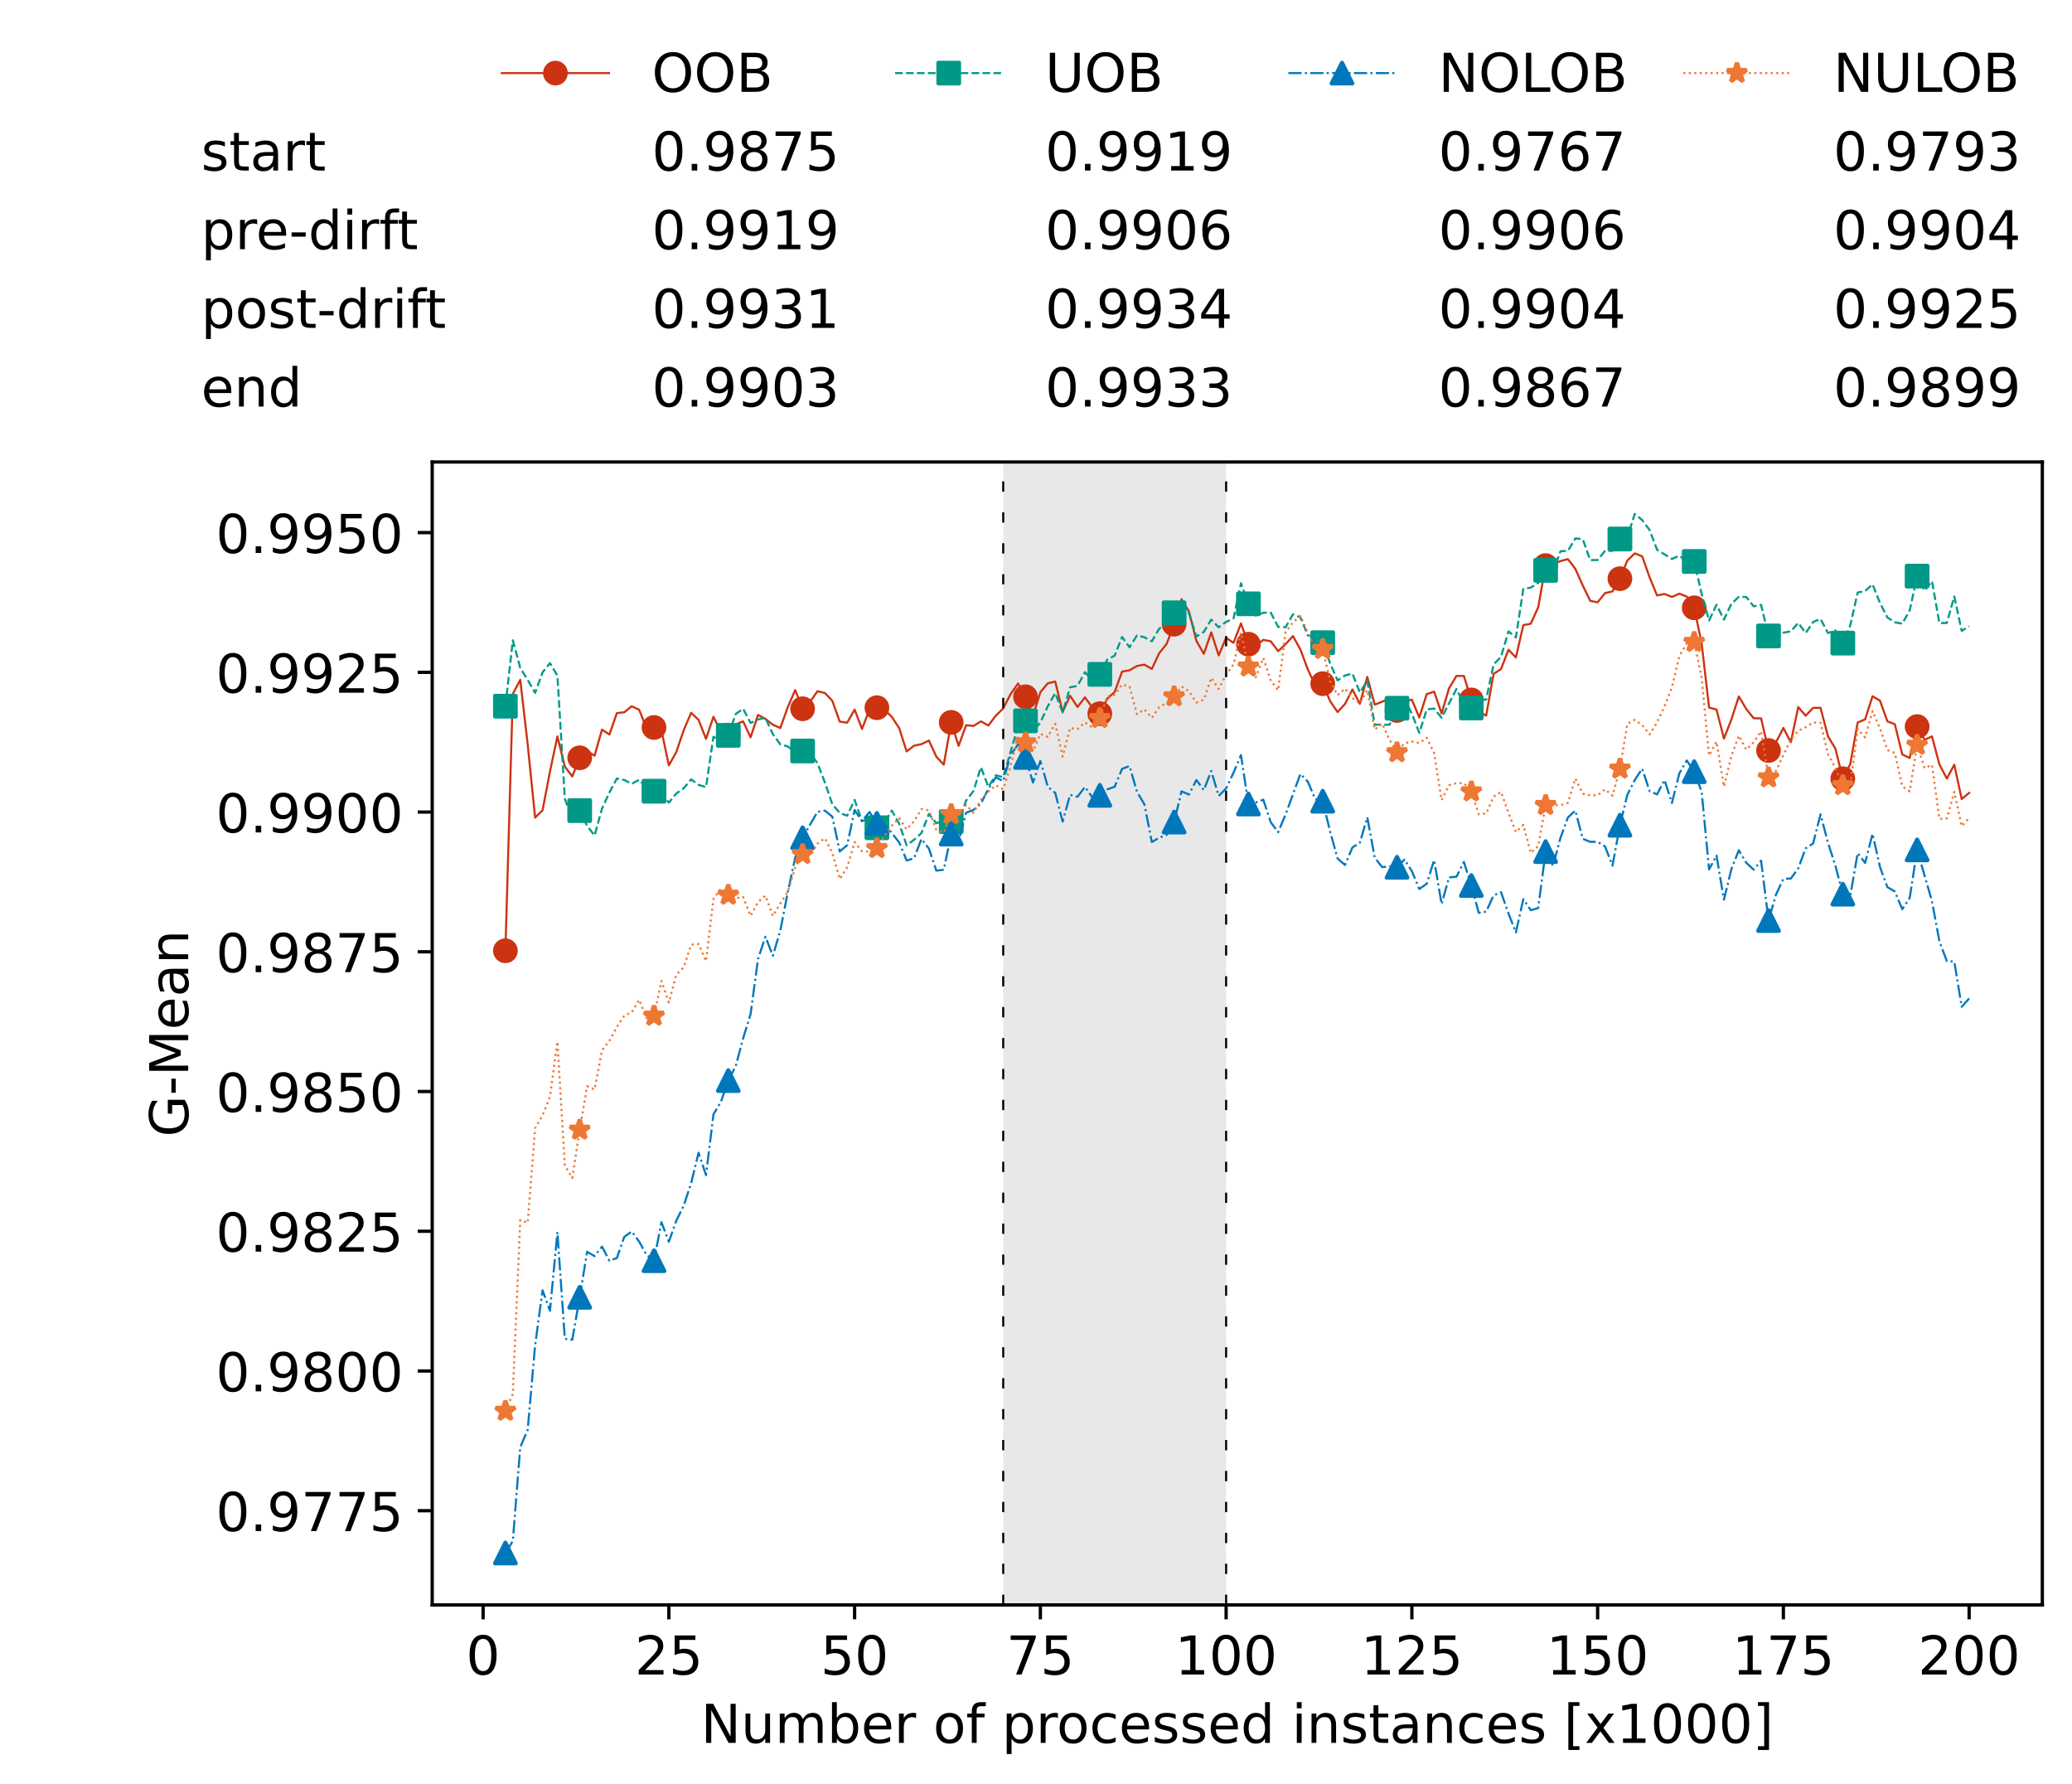 <?xml version="1.0" encoding="utf-8" standalone="no"?>
<!DOCTYPE svg PUBLIC "-//W3C//DTD SVG 1.1//EN"
  "http://www.w3.org/Graphics/SVG/1.1/DTD/svg11.dtd">
<!-- Created with matplotlib (https://matplotlib.org/) -->
<svg height="432.615pt" version="1.1" viewBox="0 0 502.65 432.615" width="502.65pt" xmlns="http://www.w3.org/2000/svg" xmlns:xlink="http://www.w3.org/1999/xlink">
 <defs>
  <style type="text/css">*{stroke-linecap:butt;stroke-linejoin:round;}</style>
 </defs>
 <g id="figure_1">
  <g id="patch_1">
   <path d="M 0 432.615 
L 502.65 432.615 
L 502.65 0 
L 0 0 
z
" style="fill:#ffffff;"/>
  </g>
  <g id="axes_1">
   <g id="patch_2">
    <path d="M 104.85 389.252 
L 495.45 389.252 
L 495.45 112.052 
L 104.85 112.052 
z
" style="fill:#ffffff;"/>
   </g>
   <g id="patch_3">
    <path clip-path="url(#p6373527b64)" d="M 297.446 389.252 
L 297.446 112.052 
L 243.372 112.052 
L 243.372 389.252 
z
" style="fill:#d3d3d3;opacity:0.5;"/>
   </g>
   <g id="matplotlib.axis_1">
    <g id="xtick_1">
     <g id="line2d_1">
      <defs>
       <path d="M 0 0 
L 0 3.5 
" id="mf9fdd15213" style="stroke:#000000;stroke-width:0.8;"/>
      </defs>
      <g>
       <use style="stroke:#000000;stroke-width:0.8;" x="117.197" xlink:href="#mf9fdd15213" y="389.252"/>
      </g>
     </g>
     <g id="text_1">
      <!-- 0 -->
      <g transform="translate(113.061 406.13)scale(0.13 -0.13)">
       <defs>
        <path d="M 31.781 66.406 
Q 24.172 66.406 20.328 58.906 
Q 16.5 51.422 16.5 36.375 
Q 16.5 21.391 20.328 13.891 
Q 24.172 6.391 31.781 6.391 
Q 39.453 6.391 43.281 13.891 
Q 47.125 21.391 47.125 36.375 
Q 47.125 51.422 43.281 58.906 
Q 39.453 66.406 31.781 66.406 
z
M 31.781 74.219 
Q 44.047 74.219 50.516 64.516 
Q 56.984 54.828 56.984 36.375 
Q 56.984 17.969 50.516 8.266 
Q 44.047 -1.422 31.781 -1.422 
Q 19.531 -1.422 13.062 8.266 
Q 6.594 17.969 6.594 36.375 
Q 6.594 54.828 13.062 64.516 
Q 19.531 74.219 31.781 74.219 
z
" id="DejaVuSans-48"/>
       </defs>
       <use xlink:href="#DejaVuSans-48"/>
      </g>
     </g>
    </g>
    <g id="xtick_2">
     <g id="line2d_2">
      <g>
       <use style="stroke:#000000;stroke-width:0.8;" x="162.259" xlink:href="#mf9fdd15213" y="389.252"/>
      </g>
     </g>
     <g id="text_2">
      <!-- 25 -->
      <g transform="translate(153.988 406.13)scale(0.13 -0.13)">
       <defs>
        <path d="M 19.188 8.297 
L 53.609 8.297 
L 53.609 0 
L 7.328 0 
L 7.328 8.297 
Q 12.938 14.109 22.625 23.891 
Q 32.328 33.688 34.812 36.531 
Q 39.547 41.844 41.422 45.531 
Q 43.312 49.219 43.312 52.781 
Q 43.312 58.594 39.234 62.25 
Q 35.156 65.922 28.609 65.922 
Q 23.969 65.922 18.812 64.312 
Q 13.672 62.703 7.812 59.422 
L 7.812 69.391 
Q 13.766 71.781 18.938 73 
Q 24.125 74.219 28.422 74.219 
Q 39.75 74.219 46.484 68.547 
Q 53.219 62.891 53.219 53.422 
Q 53.219 48.922 51.531 44.891 
Q 49.859 40.875 45.406 35.406 
Q 44.188 33.984 37.641 27.219 
Q 31.109 20.453 19.188 8.297 
z
" id="DejaVuSans-50"/>
        <path d="M 10.797 72.906 
L 49.516 72.906 
L 49.516 64.594 
L 19.828 64.594 
L 19.828 46.734 
Q 21.969 47.469 24.109 47.828 
Q 26.266 48.188 28.422 48.188 
Q 40.625 48.188 47.75 41.5 
Q 54.891 34.812 54.891 23.391 
Q 54.891 11.625 47.562 5.094 
Q 40.234 -1.422 26.906 -1.422 
Q 22.312 -1.422 17.547 -0.641 
Q 12.797 0.141 7.719 1.703 
L 7.719 11.625 
Q 12.109 9.234 16.797 8.062 
Q 21.484 6.891 26.703 6.891 
Q 35.156 6.891 40.078 11.328 
Q 45.016 15.766 45.016 23.391 
Q 45.016 31 40.078 35.438 
Q 35.156 39.891 26.703 39.891 
Q 22.75 39.891 18.812 39.016 
Q 14.891 38.141 10.797 36.281 
z
" id="DejaVuSans-53"/>
       </defs>
       <use xlink:href="#DejaVuSans-50"/>
       <use x="63.623" xlink:href="#DejaVuSans-53"/>
      </g>
     </g>
    </g>
    <g id="xtick_3">
     <g id="line2d_3">
      <g>
       <use style="stroke:#000000;stroke-width:0.8;" x="207.322" xlink:href="#mf9fdd15213" y="389.252"/>
      </g>
     </g>
     <g id="text_3">
      <!-- 50 -->
      <g transform="translate(199.05 406.13)scale(0.13 -0.13)">
       <use xlink:href="#DejaVuSans-53"/>
       <use x="63.623" xlink:href="#DejaVuSans-48"/>
      </g>
     </g>
    </g>
    <g id="xtick_4">
     <g id="line2d_4">
      <g>
       <use style="stroke:#000000;stroke-width:0.8;" x="252.384" xlink:href="#mf9fdd15213" y="389.252"/>
      </g>
     </g>
     <g id="text_4">
      <!-- 75 -->
      <g transform="translate(244.113 406.13)scale(0.13 -0.13)">
       <defs>
        <path d="M 8.203 72.906 
L 55.078 72.906 
L 55.078 68.703 
L 28.609 0 
L 18.312 0 
L 43.219 64.594 
L 8.203 64.594 
z
" id="DejaVuSans-55"/>
       </defs>
       <use xlink:href="#DejaVuSans-55"/>
       <use x="63.623" xlink:href="#DejaVuSans-53"/>
      </g>
     </g>
    </g>
    <g id="xtick_5">
     <g id="line2d_5">
      <g>
       <use style="stroke:#000000;stroke-width:0.8;" x="297.446" xlink:href="#mf9fdd15213" y="389.252"/>
      </g>
     </g>
     <g id="text_5">
      <!-- 100 -->
      <g transform="translate(285.039 406.13)scale(0.13 -0.13)">
       <defs>
        <path d="M 12.406 8.297 
L 28.516 8.297 
L 28.516 63.922 
L 10.984 60.406 
L 10.984 69.391 
L 28.422 72.906 
L 38.281 72.906 
L 38.281 8.297 
L 54.391 8.297 
L 54.391 0 
L 12.406 0 
z
" id="DejaVuSans-49"/>
       </defs>
       <use xlink:href="#DejaVuSans-49"/>
       <use x="63.623" xlink:href="#DejaVuSans-48"/>
       <use x="127.246" xlink:href="#DejaVuSans-48"/>
      </g>
     </g>
    </g>
    <g id="xtick_6">
     <g id="line2d_6">
      <g>
       <use style="stroke:#000000;stroke-width:0.8;" x="342.509" xlink:href="#mf9fdd15213" y="389.252"/>
      </g>
     </g>
     <g id="text_6">
      <!-- 125 -->
      <g transform="translate(330.102 406.13)scale(0.13 -0.13)">
       <use xlink:href="#DejaVuSans-49"/>
       <use x="63.623" xlink:href="#DejaVuSans-50"/>
       <use x="127.246" xlink:href="#DejaVuSans-53"/>
      </g>
     </g>
    </g>
    <g id="xtick_7">
     <g id="line2d_7">
      <g>
       <use style="stroke:#000000;stroke-width:0.8;" x="387.571" xlink:href="#mf9fdd15213" y="389.252"/>
      </g>
     </g>
     <g id="text_7">
      <!-- 150 -->
      <g transform="translate(375.164 406.13)scale(0.13 -0.13)">
       <use xlink:href="#DejaVuSans-49"/>
       <use x="63.623" xlink:href="#DejaVuSans-53"/>
       <use x="127.246" xlink:href="#DejaVuSans-48"/>
      </g>
     </g>
    </g>
    <g id="xtick_8">
     <g id="line2d_8">
      <g>
       <use style="stroke:#000000;stroke-width:0.8;" x="432.633" xlink:href="#mf9fdd15213" y="389.252"/>
      </g>
     </g>
     <g id="text_8">
      <!-- 175 -->
      <g transform="translate(420.226 406.13)scale(0.13 -0.13)">
       <use xlink:href="#DejaVuSans-49"/>
       <use x="63.623" xlink:href="#DejaVuSans-55"/>
       <use x="127.246" xlink:href="#DejaVuSans-53"/>
      </g>
     </g>
    </g>
    <g id="xtick_9">
     <g id="line2d_9">
      <g>
       <use style="stroke:#000000;stroke-width:0.8;" x="477.695" xlink:href="#mf9fdd15213" y="389.252"/>
      </g>
     </g>
     <g id="text_9">
      <!-- 200 -->
      <g transform="translate(465.289 406.13)scale(0.13 -0.13)">
       <use xlink:href="#DejaVuSans-50"/>
       <use x="63.623" xlink:href="#DejaVuSans-48"/>
       <use x="127.246" xlink:href="#DejaVuSans-48"/>
      </g>
     </g>
    </g>
    <g id="text_10">
     <!-- Number of processed instances [x1000] -->
     <g transform="translate(170.025 422.711)scale(0.13 -0.13)">
      <defs>
       <path d="M 9.812 72.906 
L 23.094 72.906 
L 55.422 11.922 
L 55.422 72.906 
L 64.984 72.906 
L 64.984 0 
L 51.703 0 
L 19.391 60.984 
L 19.391 0 
L 9.812 0 
z
" id="DejaVuSans-78"/>
       <path d="M 8.5 21.578 
L 8.5 54.688 
L 17.484 54.688 
L 17.484 21.922 
Q 17.484 14.156 20.5 10.266 
Q 23.531 6.391 29.594 6.391 
Q 36.859 6.391 41.078 11.031 
Q 45.312 15.672 45.312 23.688 
L 45.312 54.688 
L 54.297 54.688 
L 54.297 0 
L 45.312 0 
L 45.312 8.406 
Q 42.047 3.422 37.719 1 
Q 33.406 -1.422 27.688 -1.422 
Q 18.266 -1.422 13.375 4.438 
Q 8.5 10.297 8.5 21.578 
z
M 31.109 56 
z
" id="DejaVuSans-117"/>
       <path d="M 52 44.188 
Q 55.375 50.25 60.062 53.125 
Q 64.75 56 71.094 56 
Q 79.641 56 84.281 50.016 
Q 88.922 44.047 88.922 33.016 
L 88.922 0 
L 79.891 0 
L 79.891 32.719 
Q 79.891 40.578 77.094 44.375 
Q 74.312 48.188 68.609 48.188 
Q 61.625 48.188 57.562 43.547 
Q 53.516 38.922 53.516 30.906 
L 53.516 0 
L 44.484 0 
L 44.484 32.719 
Q 44.484 40.625 41.703 44.406 
Q 38.922 48.188 33.109 48.188 
Q 26.219 48.188 22.156 43.531 
Q 18.109 38.875 18.109 30.906 
L 18.109 0 
L 9.078 0 
L 9.078 54.688 
L 18.109 54.688 
L 18.109 46.188 
Q 21.188 51.219 25.484 53.609 
Q 29.781 56 35.688 56 
Q 41.656 56 45.828 52.969 
Q 50 49.953 52 44.188 
z
" id="DejaVuSans-109"/>
       <path d="M 48.688 27.297 
Q 48.688 37.203 44.609 42.844 
Q 40.531 48.484 33.406 48.484 
Q 26.266 48.484 22.188 42.844 
Q 18.109 37.203 18.109 27.297 
Q 18.109 17.391 22.188 11.75 
Q 26.266 6.109 33.406 6.109 
Q 40.531 6.109 44.609 11.75 
Q 48.688 17.391 48.688 27.297 
z
M 18.109 46.391 
Q 20.953 51.266 25.266 53.625 
Q 29.594 56 35.594 56 
Q 45.562 56 51.781 48.094 
Q 58.016 40.188 58.016 27.297 
Q 58.016 14.406 51.781 6.484 
Q 45.562 -1.422 35.594 -1.422 
Q 29.594 -1.422 25.266 0.953 
Q 20.953 3.328 18.109 8.203 
L 18.109 0 
L 9.078 0 
L 9.078 75.984 
L 18.109 75.984 
z
" id="DejaVuSans-98"/>
       <path d="M 56.203 29.594 
L 56.203 25.203 
L 14.891 25.203 
Q 15.484 15.922 20.484 11.062 
Q 25.484 6.203 34.422 6.203 
Q 39.594 6.203 44.453 7.469 
Q 49.312 8.734 54.109 11.281 
L 54.109 2.781 
Q 49.266 0.734 44.188 -0.344 
Q 39.109 -1.422 33.891 -1.422 
Q 20.797 -1.422 13.156 6.188 
Q 5.516 13.812 5.516 26.812 
Q 5.516 40.234 12.766 48.109 
Q 20.016 56 32.328 56 
Q 43.359 56 49.781 48.891 
Q 56.203 41.797 56.203 29.594 
z
M 47.219 32.234 
Q 47.125 39.594 43.094 43.984 
Q 39.062 48.391 32.422 48.391 
Q 24.906 48.391 20.391 44.141 
Q 15.875 39.891 15.188 32.172 
z
" id="DejaVuSans-101"/>
       <path d="M 41.109 46.297 
Q 39.594 47.172 37.812 47.578 
Q 36.031 48 33.891 48 
Q 26.266 48 22.188 43.047 
Q 18.109 38.094 18.109 28.812 
L 18.109 0 
L 9.078 0 
L 9.078 54.688 
L 18.109 54.688 
L 18.109 46.188 
Q 20.953 51.172 25.484 53.578 
Q 30.031 56 36.531 56 
Q 37.453 56 38.578 55.875 
Q 39.703 55.766 41.062 55.516 
z
" id="DejaVuSans-114"/>
       <path id="DejaVuSans-32"/>
       <path d="M 30.609 48.391 
Q 23.391 48.391 19.188 42.75 
Q 14.984 37.109 14.984 27.297 
Q 14.984 17.484 19.156 11.844 
Q 23.344 6.203 30.609 6.203 
Q 37.797 6.203 41.984 11.859 
Q 46.188 17.531 46.188 27.297 
Q 46.188 37.016 41.984 42.703 
Q 37.797 48.391 30.609 48.391 
z
M 30.609 56 
Q 42.328 56 49.016 48.375 
Q 55.719 40.766 55.719 27.297 
Q 55.719 13.875 49.016 6.219 
Q 42.328 -1.422 30.609 -1.422 
Q 18.844 -1.422 12.172 6.219 
Q 5.516 13.875 5.516 27.297 
Q 5.516 40.766 12.172 48.375 
Q 18.844 56 30.609 56 
z
" id="DejaVuSans-111"/>
       <path d="M 37.109 75.984 
L 37.109 68.5 
L 28.516 68.5 
Q 23.688 68.5 21.797 66.547 
Q 19.922 64.594 19.922 59.516 
L 19.922 54.688 
L 34.719 54.688 
L 34.719 47.703 
L 19.922 47.703 
L 19.922 0 
L 10.891 0 
L 10.891 47.703 
L 2.297 47.703 
L 2.297 54.688 
L 10.891 54.688 
L 10.891 58.5 
Q 10.891 67.625 15.141 71.797 
Q 19.391 75.984 28.609 75.984 
z
" id="DejaVuSans-102"/>
       <path d="M 18.109 8.203 
L 18.109 -20.797 
L 9.078 -20.797 
L 9.078 54.688 
L 18.109 54.688 
L 18.109 46.391 
Q 20.953 51.266 25.266 53.625 
Q 29.594 56 35.594 56 
Q 45.562 56 51.781 48.094 
Q 58.016 40.188 58.016 27.297 
Q 58.016 14.406 51.781 6.484 
Q 45.562 -1.422 35.594 -1.422 
Q 29.594 -1.422 25.266 0.953 
Q 20.953 3.328 18.109 8.203 
z
M 48.688 27.297 
Q 48.688 37.203 44.609 42.844 
Q 40.531 48.484 33.406 48.484 
Q 26.266 48.484 22.188 42.844 
Q 18.109 37.203 18.109 27.297 
Q 18.109 17.391 22.188 11.75 
Q 26.266 6.109 33.406 6.109 
Q 40.531 6.109 44.609 11.75 
Q 48.688 17.391 48.688 27.297 
z
" id="DejaVuSans-112"/>
       <path d="M 48.781 52.594 
L 48.781 44.188 
Q 44.969 46.297 41.141 47.344 
Q 37.312 48.391 33.406 48.391 
Q 24.656 48.391 19.812 42.844 
Q 14.984 37.312 14.984 27.297 
Q 14.984 17.281 19.812 11.734 
Q 24.656 6.203 33.406 6.203 
Q 37.312 6.203 41.141 7.25 
Q 44.969 8.297 48.781 10.406 
L 48.781 2.094 
Q 45.016 0.344 40.984 -0.531 
Q 36.969 -1.422 32.422 -1.422 
Q 20.062 -1.422 12.781 6.344 
Q 5.516 14.109 5.516 27.297 
Q 5.516 40.672 12.859 48.328 
Q 20.219 56 33.016 56 
Q 37.156 56 41.109 55.141 
Q 45.062 54.297 48.781 52.594 
z
" id="DejaVuSans-99"/>
       <path d="M 44.281 53.078 
L 44.281 44.578 
Q 40.484 46.531 36.375 47.5 
Q 32.281 48.484 27.875 48.484 
Q 21.188 48.484 17.844 46.438 
Q 14.5 44.391 14.5 40.281 
Q 14.5 37.156 16.891 35.375 
Q 19.281 33.594 26.516 31.984 
L 29.594 31.297 
Q 39.156 29.25 43.188 25.516 
Q 47.219 21.781 47.219 15.094 
Q 47.219 7.469 41.188 3.016 
Q 35.156 -1.422 24.609 -1.422 
Q 20.219 -1.422 15.453 -0.562 
Q 10.688 0.297 5.422 2 
L 5.422 11.281 
Q 10.406 8.688 15.234 7.391 
Q 20.062 6.109 24.812 6.109 
Q 31.156 6.109 34.562 8.281 
Q 37.984 10.453 37.984 14.406 
Q 37.984 18.062 35.516 20.016 
Q 33.062 21.969 24.703 23.781 
L 21.578 24.516 
Q 13.234 26.266 9.516 29.906 
Q 5.812 33.547 5.812 39.891 
Q 5.812 47.609 11.281 51.797 
Q 16.75 56 26.812 56 
Q 31.781 56 36.172 55.266 
Q 40.578 54.547 44.281 53.078 
z
" id="DejaVuSans-115"/>
       <path d="M 45.406 46.391 
L 45.406 75.984 
L 54.391 75.984 
L 54.391 0 
L 45.406 0 
L 45.406 8.203 
Q 42.578 3.328 38.25 0.953 
Q 33.938 -1.422 27.875 -1.422 
Q 17.969 -1.422 11.734 6.484 
Q 5.516 14.406 5.516 27.297 
Q 5.516 40.188 11.734 48.094 
Q 17.969 56 27.875 56 
Q 33.938 56 38.25 53.625 
Q 42.578 51.266 45.406 46.391 
z
M 14.797 27.297 
Q 14.797 17.391 18.875 11.75 
Q 22.953 6.109 30.078 6.109 
Q 37.203 6.109 41.297 11.75 
Q 45.406 17.391 45.406 27.297 
Q 45.406 37.203 41.297 42.844 
Q 37.203 48.484 30.078 48.484 
Q 22.953 48.484 18.875 42.844 
Q 14.797 37.203 14.797 27.297 
z
" id="DejaVuSans-100"/>
       <path d="M 9.422 54.688 
L 18.406 54.688 
L 18.406 0 
L 9.422 0 
z
M 9.422 75.984 
L 18.406 75.984 
L 18.406 64.594 
L 9.422 64.594 
z
" id="DejaVuSans-105"/>
       <path d="M 54.891 33.016 
L 54.891 0 
L 45.906 0 
L 45.906 32.719 
Q 45.906 40.484 42.875 44.328 
Q 39.844 48.188 33.797 48.188 
Q 26.516 48.188 22.312 43.547 
Q 18.109 38.922 18.109 30.906 
L 18.109 0 
L 9.078 0 
L 9.078 54.688 
L 18.109 54.688 
L 18.109 46.188 
Q 21.344 51.125 25.703 53.562 
Q 30.078 56 35.797 56 
Q 45.219 56 50.047 50.172 
Q 54.891 44.344 54.891 33.016 
z
" id="DejaVuSans-110"/>
       <path d="M 18.312 70.219 
L 18.312 54.688 
L 36.812 54.688 
L 36.812 47.703 
L 18.312 47.703 
L 18.312 18.016 
Q 18.312 11.328 20.141 9.422 
Q 21.969 7.516 27.594 7.516 
L 36.812 7.516 
L 36.812 0 
L 27.594 0 
Q 17.188 0 13.234 3.875 
Q 9.281 7.766 9.281 18.016 
L 9.281 47.703 
L 2.688 47.703 
L 2.688 54.688 
L 9.281 54.688 
L 9.281 70.219 
z
" id="DejaVuSans-116"/>
       <path d="M 34.281 27.484 
Q 23.391 27.484 19.188 25 
Q 14.984 22.516 14.984 16.5 
Q 14.984 11.719 18.141 8.906 
Q 21.297 6.109 26.703 6.109 
Q 34.188 6.109 38.703 11.406 
Q 43.219 16.703 43.219 25.484 
L 43.219 27.484 
z
M 52.203 31.203 
L 52.203 0 
L 43.219 0 
L 43.219 8.297 
Q 40.141 3.328 35.547 0.953 
Q 30.953 -1.422 24.312 -1.422 
Q 15.922 -1.422 10.953 3.297 
Q 6 8.016 6 15.922 
Q 6 25.141 12.172 29.828 
Q 18.359 34.516 30.609 34.516 
L 43.219 34.516 
L 43.219 35.406 
Q 43.219 41.609 39.141 45 
Q 35.062 48.391 27.688 48.391 
Q 23 48.391 18.547 47.266 
Q 14.109 46.141 10.016 43.891 
L 10.016 52.203 
Q 14.938 54.109 19.578 55.047 
Q 24.219 56 28.609 56 
Q 40.484 56 46.344 49.844 
Q 52.203 43.703 52.203 31.203 
z
" id="DejaVuSans-97"/>
       <path d="M 8.594 75.984 
L 29.297 75.984 
L 29.297 69 
L 17.578 69 
L 17.578 -6.203 
L 29.297 -6.203 
L 29.297 -13.188 
L 8.594 -13.188 
z
" id="DejaVuSans-91"/>
       <path d="M 54.891 54.688 
L 35.109 28.078 
L 55.906 0 
L 45.312 0 
L 29.391 21.484 
L 13.484 0 
L 2.875 0 
L 24.125 28.609 
L 4.688 54.688 
L 15.281 54.688 
L 29.781 35.203 
L 44.281 54.688 
z
" id="DejaVuSans-120"/>
       <path d="M 30.422 75.984 
L 30.422 -13.188 
L 9.719 -13.188 
L 9.719 -6.203 
L 21.391 -6.203 
L 21.391 69 
L 9.719 69 
L 9.719 75.984 
z
" id="DejaVuSans-93"/>
      </defs>
      <use xlink:href="#DejaVuSans-78"/>
      <use x="74.805" xlink:href="#DejaVuSans-117"/>
      <use x="138.184" xlink:href="#DejaVuSans-109"/>
      <use x="235.596" xlink:href="#DejaVuSans-98"/>
      <use x="299.072" xlink:href="#DejaVuSans-101"/>
      <use x="360.596" xlink:href="#DejaVuSans-114"/>
      <use x="401.709" xlink:href="#DejaVuSans-32"/>
      <use x="433.496" xlink:href="#DejaVuSans-111"/>
      <use x="494.678" xlink:href="#DejaVuSans-102"/>
      <use x="529.883" xlink:href="#DejaVuSans-32"/>
      <use x="561.67" xlink:href="#DejaVuSans-112"/>
      <use x="625.146" xlink:href="#DejaVuSans-114"/>
      <use x="664.01" xlink:href="#DejaVuSans-111"/>
      <use x="725.191" xlink:href="#DejaVuSans-99"/>
      <use x="780.172" xlink:href="#DejaVuSans-101"/>
      <use x="841.695" xlink:href="#DejaVuSans-115"/>
      <use x="893.795" xlink:href="#DejaVuSans-115"/>
      <use x="945.895" xlink:href="#DejaVuSans-101"/>
      <use x="1007.418" xlink:href="#DejaVuSans-100"/>
      <use x="1070.895" xlink:href="#DejaVuSans-32"/>
      <use x="1102.682" xlink:href="#DejaVuSans-105"/>
      <use x="1130.465" xlink:href="#DejaVuSans-110"/>
      <use x="1193.844" xlink:href="#DejaVuSans-115"/>
      <use x="1245.943" xlink:href="#DejaVuSans-116"/>
      <use x="1285.152" xlink:href="#DejaVuSans-97"/>
      <use x="1346.432" xlink:href="#DejaVuSans-110"/>
      <use x="1409.811" xlink:href="#DejaVuSans-99"/>
      <use x="1464.791" xlink:href="#DejaVuSans-101"/>
      <use x="1526.314" xlink:href="#DejaVuSans-115"/>
      <use x="1578.414" xlink:href="#DejaVuSans-32"/>
      <use x="1610.201" xlink:href="#DejaVuSans-91"/>
      <use x="1649.215" xlink:href="#DejaVuSans-120"/>
      <use x="1708.395" xlink:href="#DejaVuSans-49"/>
      <use x="1772.018" xlink:href="#DejaVuSans-48"/>
      <use x="1835.641" xlink:href="#DejaVuSans-48"/>
      <use x="1899.264" xlink:href="#DejaVuSans-48"/>
      <use x="1962.887" xlink:href="#DejaVuSans-93"/>
     </g>
    </g>
   </g>
   <g id="matplotlib.axis_2">
    <g id="ytick_1">
     <g id="line2d_10">
      <defs>
       <path d="M 0 0 
L -3.5 0 
" id="mb10f7d3546" style="stroke:#000000;stroke-width:0.8;"/>
      </defs>
      <g>
       <use style="stroke:#000000;stroke-width:0.8;" x="104.85" xlink:href="#mb10f7d3546" y="366.4"/>
      </g>
     </g>
     <g id="text_11">
      <!-- 0.9775 -->
      <g transform="translate(52.362 371.339)scale(0.13 -0.13)">
       <defs>
        <path d="M 10.688 12.406 
L 21 12.406 
L 21 0 
L 10.688 0 
z
" id="DejaVuSans-46"/>
        <path d="M 10.984 1.516 
L 10.984 10.5 
Q 14.703 8.734 18.5 7.812 
Q 22.312 6.891 25.984 6.891 
Q 35.75 6.891 40.891 13.453 
Q 46.047 20.016 46.781 33.406 
Q 43.953 29.203 39.594 26.953 
Q 35.25 24.703 29.984 24.703 
Q 19.047 24.703 12.672 31.312 
Q 6.297 37.938 6.297 49.422 
Q 6.297 60.641 12.938 67.422 
Q 19.578 74.219 30.609 74.219 
Q 43.266 74.219 49.922 64.516 
Q 56.594 54.828 56.594 36.375 
Q 56.594 19.141 48.406 8.859 
Q 40.234 -1.422 26.422 -1.422 
Q 22.703 -1.422 18.891 -0.688 
Q 15.094 0.047 10.984 1.516 
z
M 30.609 32.422 
Q 37.25 32.422 41.125 36.953 
Q 45.016 41.5 45.016 49.422 
Q 45.016 57.281 41.125 61.844 
Q 37.25 66.406 30.609 66.406 
Q 23.969 66.406 20.094 61.844 
Q 16.219 57.281 16.219 49.422 
Q 16.219 41.5 20.094 36.953 
Q 23.969 32.422 30.609 32.422 
z
" id="DejaVuSans-57"/>
       </defs>
       <use xlink:href="#DejaVuSans-48"/>
       <use x="63.623" xlink:href="#DejaVuSans-46"/>
       <use x="95.41" xlink:href="#DejaVuSans-57"/>
       <use x="159.033" xlink:href="#DejaVuSans-55"/>
       <use x="222.656" xlink:href="#DejaVuSans-55"/>
       <use x="286.279" xlink:href="#DejaVuSans-53"/>
      </g>
     </g>
    </g>
    <g id="ytick_2">
     <g id="line2d_11">
      <g>
       <use style="stroke:#000000;stroke-width:0.8;" x="104.85" xlink:href="#mb10f7d3546" y="332.511"/>
      </g>
     </g>
     <g id="text_12">
      <!-- 0.9800 -->
      <g transform="translate(52.362 337.45)scale(0.13 -0.13)">
       <defs>
        <path d="M 31.781 34.625 
Q 24.75 34.625 20.719 30.859 
Q 16.703 27.094 16.703 20.516 
Q 16.703 13.922 20.719 10.156 
Q 24.75 6.391 31.781 6.391 
Q 38.812 6.391 42.859 10.172 
Q 46.922 13.969 46.922 20.516 
Q 46.922 27.094 42.891 30.859 
Q 38.875 34.625 31.781 34.625 
z
M 21.922 38.812 
Q 15.578 40.375 12.031 44.719 
Q 8.5 49.078 8.5 55.328 
Q 8.5 64.062 14.719 69.141 
Q 20.953 74.219 31.781 74.219 
Q 42.672 74.219 48.875 69.141 
Q 55.078 64.062 55.078 55.328 
Q 55.078 49.078 51.531 44.719 
Q 48 40.375 41.703 38.812 
Q 48.828 37.156 52.797 32.312 
Q 56.781 27.484 56.781 20.516 
Q 56.781 9.906 50.312 4.234 
Q 43.844 -1.422 31.781 -1.422 
Q 19.734 -1.422 13.25 4.234 
Q 6.781 9.906 6.781 20.516 
Q 6.781 27.484 10.781 32.312 
Q 14.797 37.156 21.922 38.812 
z
M 18.312 54.391 
Q 18.312 48.734 21.844 45.562 
Q 25.391 42.391 31.781 42.391 
Q 38.141 42.391 41.719 45.562 
Q 45.312 48.734 45.312 54.391 
Q 45.312 60.062 41.719 63.234 
Q 38.141 66.406 31.781 66.406 
Q 25.391 66.406 21.844 63.234 
Q 18.312 60.062 18.312 54.391 
z
" id="DejaVuSans-56"/>
       </defs>
       <use xlink:href="#DejaVuSans-48"/>
       <use x="63.623" xlink:href="#DejaVuSans-46"/>
       <use x="95.41" xlink:href="#DejaVuSans-57"/>
       <use x="159.033" xlink:href="#DejaVuSans-56"/>
       <use x="222.656" xlink:href="#DejaVuSans-48"/>
       <use x="286.279" xlink:href="#DejaVuSans-48"/>
      </g>
     </g>
    </g>
    <g id="ytick_3">
     <g id="line2d_12">
      <g>
       <use style="stroke:#000000;stroke-width:0.8;" x="104.85" xlink:href="#mb10f7d3546" y="298.622"/>
      </g>
     </g>
     <g id="text_13">
      <!-- 0.9825 -->
      <g transform="translate(52.362 303.561)scale(0.13 -0.13)">
       <use xlink:href="#DejaVuSans-48"/>
       <use x="63.623" xlink:href="#DejaVuSans-46"/>
       <use x="95.41" xlink:href="#DejaVuSans-57"/>
       <use x="159.033" xlink:href="#DejaVuSans-56"/>
       <use x="222.656" xlink:href="#DejaVuSans-50"/>
       <use x="286.279" xlink:href="#DejaVuSans-53"/>
      </g>
     </g>
    </g>
    <g id="ytick_4">
     <g id="line2d_13">
      <g>
       <use style="stroke:#000000;stroke-width:0.8;" x="104.85" xlink:href="#mb10f7d3546" y="264.733"/>
      </g>
     </g>
     <g id="text_14">
      <!-- 0.9850 -->
      <g transform="translate(52.362 269.672)scale(0.13 -0.13)">
       <use xlink:href="#DejaVuSans-48"/>
       <use x="63.623" xlink:href="#DejaVuSans-46"/>
       <use x="95.41" xlink:href="#DejaVuSans-57"/>
       <use x="159.033" xlink:href="#DejaVuSans-56"/>
       <use x="222.656" xlink:href="#DejaVuSans-53"/>
       <use x="286.279" xlink:href="#DejaVuSans-48"/>
      </g>
     </g>
    </g>
    <g id="ytick_5">
     <g id="line2d_14">
      <g>
       <use style="stroke:#000000;stroke-width:0.8;" x="104.85" xlink:href="#mb10f7d3546" y="230.844"/>
      </g>
     </g>
     <g id="text_15">
      <!-- 0.9875 -->
      <g transform="translate(52.362 235.783)scale(0.13 -0.13)">
       <use xlink:href="#DejaVuSans-48"/>
       <use x="63.623" xlink:href="#DejaVuSans-46"/>
       <use x="95.41" xlink:href="#DejaVuSans-57"/>
       <use x="159.033" xlink:href="#DejaVuSans-56"/>
       <use x="222.656" xlink:href="#DejaVuSans-55"/>
       <use x="286.279" xlink:href="#DejaVuSans-53"/>
      </g>
     </g>
    </g>
    <g id="ytick_6">
     <g id="line2d_15">
      <g>
       <use style="stroke:#000000;stroke-width:0.8;" x="104.85" xlink:href="#mb10f7d3546" y="196.954"/>
      </g>
     </g>
     <g id="text_16">
      <!-- 0.9900 -->
      <g transform="translate(52.362 201.893)scale(0.13 -0.13)">
       <use xlink:href="#DejaVuSans-48"/>
       <use x="63.623" xlink:href="#DejaVuSans-46"/>
       <use x="95.41" xlink:href="#DejaVuSans-57"/>
       <use x="159.033" xlink:href="#DejaVuSans-57"/>
       <use x="222.656" xlink:href="#DejaVuSans-48"/>
       <use x="286.279" xlink:href="#DejaVuSans-48"/>
      </g>
     </g>
    </g>
    <g id="ytick_7">
     <g id="line2d_16">
      <g>
       <use style="stroke:#000000;stroke-width:0.8;" x="104.85" xlink:href="#mb10f7d3546" y="163.065"/>
      </g>
     </g>
     <g id="text_17">
      <!-- 0.9925 -->
      <g transform="translate(52.362 168.004)scale(0.13 -0.13)">
       <use xlink:href="#DejaVuSans-48"/>
       <use x="63.623" xlink:href="#DejaVuSans-46"/>
       <use x="95.41" xlink:href="#DejaVuSans-57"/>
       <use x="159.033" xlink:href="#DejaVuSans-57"/>
       <use x="222.656" xlink:href="#DejaVuSans-50"/>
       <use x="286.279" xlink:href="#DejaVuSans-53"/>
      </g>
     </g>
    </g>
    <g id="ytick_8">
     <g id="line2d_17">
      <g>
       <use style="stroke:#000000;stroke-width:0.8;" x="104.85" xlink:href="#mb10f7d3546" y="129.176"/>
      </g>
     </g>
     <g id="text_18">
      <!-- 0.9950 -->
      <g transform="translate(52.362 134.115)scale(0.13 -0.13)">
       <use xlink:href="#DejaVuSans-48"/>
       <use x="63.623" xlink:href="#DejaVuSans-46"/>
       <use x="95.41" xlink:href="#DejaVuSans-57"/>
       <use x="159.033" xlink:href="#DejaVuSans-57"/>
       <use x="222.656" xlink:href="#DejaVuSans-53"/>
       <use x="286.279" xlink:href="#DejaVuSans-48"/>
      </g>
     </g>
    </g>
    <g id="text_19">
     <!-- G-Mean -->
     <g transform="translate(45.659 275.744)rotate(-90)scale(0.13 -0.13)">
      <defs>
       <path d="M 59.516 10.406 
L 59.516 29.984 
L 43.406 29.984 
L 43.406 38.094 
L 69.281 38.094 
L 69.281 6.781 
Q 63.578 2.734 56.688 0.656 
Q 49.812 -1.422 42 -1.422 
Q 24.906 -1.422 15.25 8.562 
Q 5.609 18.562 5.609 36.375 
Q 5.609 54.25 15.25 64.234 
Q 24.906 74.219 42 74.219 
Q 49.125 74.219 55.547 72.453 
Q 61.969 70.703 67.391 67.281 
L 67.391 56.781 
Q 61.922 61.422 55.766 63.766 
Q 49.609 66.109 42.828 66.109 
Q 29.438 66.109 22.719 58.641 
Q 16.016 51.172 16.016 36.375 
Q 16.016 21.625 22.719 14.156 
Q 29.438 6.688 42.828 6.688 
Q 48.047 6.688 52.141 7.594 
Q 56.25 8.5 59.516 10.406 
z
" id="DejaVuSans-71"/>
       <path d="M 4.891 31.391 
L 31.203 31.391 
L 31.203 23.391 
L 4.891 23.391 
z
" id="DejaVuSans-45"/>
       <path d="M 9.812 72.906 
L 24.516 72.906 
L 43.109 23.297 
L 61.812 72.906 
L 76.516 72.906 
L 76.516 0 
L 66.891 0 
L 66.891 64.016 
L 48.094 14.016 
L 38.188 14.016 
L 19.391 64.016 
L 19.391 0 
L 9.812 0 
z
" id="DejaVuSans-77"/>
      </defs>
      <use xlink:href="#DejaVuSans-71"/>
      <use x="77.49" xlink:href="#DejaVuSans-45"/>
      <use x="113.574" xlink:href="#DejaVuSans-77"/>
      <use x="199.854" xlink:href="#DejaVuSans-101"/>
      <use x="261.377" xlink:href="#DejaVuSans-97"/>
      <use x="322.656" xlink:href="#DejaVuSans-110"/>
     </g>
    </g>
   </g>
   <g id="line2d_18"/>
   <g id="line2d_19"/>
   <g id="line2d_20"/>
   <g id="line2d_21"/>
   <g id="line2d_22"/>
   <g id="line2d_23">
    <path clip-path="url(#p6373527b64)" d="M 122.605 230.592 
L 124.407 168.3 
L 126.21 164.879 
L 128.012 180.55 
L 129.815 198.293 
L 131.617 196.528 
L 133.419 187.123 
L 135.222 178.6 
L 137.024 185.909 
L 138.827 188.311 
L 140.629 183.796 
L 142.432 182.125 
L 144.234 183.285 
L 146.037 176.952 
L 147.839 178.145 
L 149.642 172.959 
L 151.444 172.748 
L 153.247 171.287 
L 155.049 172.125 
L 156.852 176.709 
L 158.654 176.437 
L 160.457 177.131 
L 162.259 185.616 
L 164.062 182.408 
L 165.864 177.1 
L 167.667 172.873 
L 169.469 174.603 
L 171.272 179.196 
L 173.074 173.837 
L 174.877 177.5 
L 176.679 178.298 
L 178.482 175.687 
L 180.284 174.959 
L 182.087 178.819 
L 183.889 173.394 
L 185.692 174.361 
L 187.494 175.772 
L 189.297 176.574 
L 191.099 171.531 
L 192.902 167.369 
L 194.704 171.901 
L 196.507 170.24 
L 198.309 167.64 
L 200.112 168.082 
L 201.914 169.968 
L 203.717 175.02 
L 205.519 175.265 
L 207.322 172.101 
L 209.124 176.803 
L 210.927 172.067 
L 212.729 171.644 
L 214.532 172.09 
L 216.334 173.845 
L 218.137 176.597 
L 219.939 182.236 
L 221.742 180.864 
L 223.544 180.477 
L 225.347 179.606 
L 227.149 183.525 
L 228.952 185.451 
L 230.754 175.204 
L 232.557 180.898 
L 234.359 175.891 
L 236.162 176.075 
L 237.964 174.955 
L 239.767 175.956 
L 241.569 173.589 
L 243.372 171.812 
L 245.174 168.322 
L 246.976 165.769 
L 248.779 168.992 
L 250.581 173.623 
L 252.384 167.878 
L 254.186 165.725 
L 255.989 165.294 
L 257.791 172.673 
L 259.594 168.731 
L 261.396 171.461 
L 263.199 169.132 
L 265.001 171.606 
L 266.804 173.095 
L 268.606 169.479 
L 270.409 167.831 
L 272.211 162.891 
L 274.014 162.57 
L 275.816 161.523 
L 277.619 161.19 
L 279.421 162.236 
L 281.224 158.408 
L 283.026 156.146 
L 284.829 151.388 
L 286.631 145.336 
L 288.434 148.318 
L 290.236 155.433 
L 292.039 158.576 
L 293.841 153.378 
L 295.644 158.945 
L 297.446 154.675 
L 299.249 155.912 
L 301.051 151.202 
L 302.854 156.242 
L 304.656 156.631 
L 306.459 155.193 
L 308.261 155.523 
L 310.064 157.914 
L 311.866 156.238 
L 313.669 154.264 
L 315.471 157.549 
L 317.274 162.37 
L 319.076 166.273 
L 320.879 165.81 
L 322.681 170.05 
L 324.484 172.696 
L 326.286 170.73 
L 328.089 167.215 
L 329.891 170.703 
L 331.694 164.171 
L 333.496 170.906 
L 335.299 170.192 
L 337.101 169.275 
L 338.904 172.316 
L 340.706 170.076 
L 342.509 169.703 
L 344.311 174.013 
L 346.114 168.338 
L 347.916 167.754 
L 349.719 173.045 
L 351.521 166.934 
L 353.324 163.939 
L 355.126 163.939 
L 356.928 169.749 
L 358.731 172.634 
L 360.533 173.564 
L 362.336 163.428 
L 364.138 162.276 
L 365.941 157.587 
L 367.743 159.457 
L 369.546 151.603 
L 371.348 151.282 
L 373.151 147.302 
L 374.953 137.172 
L 376.756 136.812 
L 378.558 136.073 
L 380.361 135.608 
L 382.163 137.964 
L 383.966 142.013 
L 385.768 145.713 
L 387.571 146.085 
L 389.373 143.842 
L 391.176 143.435 
L 392.978 140.346 
L 394.781 135.94 
L 396.583 134.213 
L 398.386 134.939 
L 400.188 140.043 
L 401.991 144.413 
L 403.793 144.053 
L 405.596 144.781 
L 407.398 143.98 
L 409.201 144.693 
L 411.003 147.413 
L 412.806 156.046 
L 414.608 171.609 
L 416.411 172.087 
L 418.213 179.125 
L 420.016 174.522 
L 421.818 168.911 
L 423.621 171.937 
L 425.423 174.2 
L 427.226 174.234 
L 429.028 182.02 
L 430.831 180.04 
L 432.633 176.553 
L 434.436 180.008 
L 436.238 171.492 
L 438.041 173.59 
L 439.843 171.679 
L 441.646 171.676 
L 443.448 178.57 
L 445.251 181.561 
L 447.053 188.869 
L 448.856 185.318 
L 450.658 175.231 
L 452.461 174.476 
L 454.263 168.869 
L 456.066 169.927 
L 457.868 174.96 
L 459.671 175.628 
L 461.473 182.976 
L 463.276 183.833 
L 465.078 176.228 
L 466.881 179.403 
L 468.683 178.61 
L 470.485 185.381 
L 472.288 188.834 
L 474.09 185.469 
L 475.893 193.796 
L 477.695 192.298 
L 477.695 192.298 
" style="fill:none;stroke:#cc3311;stroke-linecap:square;stroke-width:0.5;"/>
    <defs>
     <path d="M 0 2.5 
C 0.663 2.5 1.299 2.237 1.768 1.768 
C 2.237 1.299 2.5 0.663 2.5 0 
C 2.5 -0.663 2.237 -1.299 1.768 -1.768 
C 1.299 -2.237 0.663 -2.5 0 -2.5 
C -0.663 -2.5 -1.299 -2.237 -1.768 -1.768 
C -2.237 -1.299 -2.5 -0.663 -2.5 0 
C -2.5 0.663 -2.237 1.299 -1.768 1.768 
C -1.299 2.237 -0.663 2.5 0 2.5 
z
" id="m94bfe84587" style="stroke:#cc3311;"/>
    </defs>
    <g clip-path="url(#p6373527b64)">
     <use style="fill:#cc3311;stroke:#cc3311;" x="122.605" xlink:href="#m94bfe84587" y="230.592"/>
     <use style="fill:#cc3311;stroke:#cc3311;" x="140.629" xlink:href="#m94bfe84587" y="183.796"/>
     <use style="fill:#cc3311;stroke:#cc3311;" x="158.654" xlink:href="#m94bfe84587" y="176.437"/>
     <use style="fill:#cc3311;stroke:#cc3311;" x="176.679" xlink:href="#m94bfe84587" y="178.298"/>
     <use style="fill:#cc3311;stroke:#cc3311;" x="194.704" xlink:href="#m94bfe84587" y="171.901"/>
     <use style="fill:#cc3311;stroke:#cc3311;" x="212.729" xlink:href="#m94bfe84587" y="171.644"/>
     <use style="fill:#cc3311;stroke:#cc3311;" x="230.754" xlink:href="#m94bfe84587" y="175.204"/>
     <use style="fill:#cc3311;stroke:#cc3311;" x="248.779" xlink:href="#m94bfe84587" y="168.992"/>
     <use style="fill:#cc3311;stroke:#cc3311;" x="266.804" xlink:href="#m94bfe84587" y="173.095"/>
     <use style="fill:#cc3311;stroke:#cc3311;" x="284.829" xlink:href="#m94bfe84587" y="151.388"/>
     <use style="fill:#cc3311;stroke:#cc3311;" x="302.854" xlink:href="#m94bfe84587" y="156.242"/>
     <use style="fill:#cc3311;stroke:#cc3311;" x="320.879" xlink:href="#m94bfe84587" y="165.81"/>
     <use style="fill:#cc3311;stroke:#cc3311;" x="338.904" xlink:href="#m94bfe84587" y="172.316"/>
     <use style="fill:#cc3311;stroke:#cc3311;" x="356.928" xlink:href="#m94bfe84587" y="169.749"/>
     <use style="fill:#cc3311;stroke:#cc3311;" x="374.953" xlink:href="#m94bfe84587" y="137.172"/>
     <use style="fill:#cc3311;stroke:#cc3311;" x="392.978" xlink:href="#m94bfe84587" y="140.346"/>
     <use style="fill:#cc3311;stroke:#cc3311;" x="411.003" xlink:href="#m94bfe84587" y="147.413"/>
     <use style="fill:#cc3311;stroke:#cc3311;" x="429.028" xlink:href="#m94bfe84587" y="182.02"/>
     <use style="fill:#cc3311;stroke:#cc3311;" x="447.053" xlink:href="#m94bfe84587" y="188.869"/>
     <use style="fill:#cc3311;stroke:#cc3311;" x="465.078" xlink:href="#m94bfe84587" y="176.228"/>
    </g>
   </g>
   <g id="line2d_24"/>
   <g id="line2d_25"/>
   <g id="line2d_26"/>
   <g id="line2d_27"/>
   <g id="line2d_28">
    <path clip-path="url(#p6373527b64)" d="M 122.605 171.277 
L 124.407 155.302 
L 126.21 161.991 
L 128.012 164.908 
L 129.815 168.045 
L 131.617 163.063 
L 133.419 160.827 
L 135.222 163.862 
L 137.024 193.67 
L 138.827 198.863 
L 140.629 196.6 
L 142.432 200.29 
L 144.234 202.66 
L 146.037 196.132 
L 147.839 192.196 
L 149.642 188.817 
L 151.444 189.182 
L 153.247 190.102 
L 155.049 189.111 
L 156.852 191.157 
L 160.457 192.598 
L 162.259 194.665 
L 164.062 192.447 
L 165.864 191.163 
L 167.667 189.031 
L 169.469 190.343 
L 171.272 190.924 
L 173.074 178.69 
L 174.877 179.591 
L 176.679 178.347 
L 178.482 173.158 
L 180.284 171.903 
L 182.087 175.344 
L 183.889 174.473 
L 185.692 174.124 
L 187.494 178.068 
L 189.297 180.535 
L 191.099 181.041 
L 192.902 182.379 
L 194.704 182.142 
L 196.507 182.654 
L 198.309 185.099 
L 200.112 189.776 
L 201.914 195.072 
L 203.717 197.163 
L 205.519 197.84 
L 207.322 194.002 
L 209.124 199.159 
L 210.927 198.373 
L 212.729 200.765 
L 214.532 199.533 
L 216.334 196.585 
L 218.137 199.782 
L 219.939 205.013 
L 221.742 203.666 
L 223.544 202.044 
L 225.347 197.404 
L 227.149 199.658 
L 228.952 199.055 
L 230.754 199.291 
L 232.557 199.373 
L 234.359 194.186 
L 236.162 191.842 
L 237.964 186.076 
L 239.767 190.842 
L 241.569 188.039 
L 243.372 188.488 
L 246.976 176.124 
L 248.779 174.83 
L 250.581 177.437 
L 252.384 175.227 
L 254.186 171.29 
L 255.989 168.099 
L 257.791 172.793 
L 259.594 166.684 
L 261.396 166.353 
L 263.199 163.023 
L 265.001 165.028 
L 266.804 163.554 
L 268.606 159.973 
L 270.409 159.01 
L 272.211 154.465 
L 274.014 156.99 
L 275.816 154.119 
L 277.619 154.548 
L 279.421 155.546 
L 281.224 152.453 
L 283.026 151.398 
L 286.631 145.754 
L 288.434 148.736 
L 290.236 154.379 
L 292.039 153.245 
L 293.841 150.26 
L 295.644 152.138 
L 297.446 150.826 
L 299.249 149.977 
L 301.051 141.446 
L 302.854 146.446 
L 304.656 149.311 
L 306.459 148.625 
L 308.261 148.561 
L 310.064 152.032 
L 311.866 152.139 
L 313.669 148.989 
L 315.471 149.737 
L 317.274 154.135 
L 319.076 154.462 
L 320.879 155.87 
L 322.681 160.865 
L 324.484 165.026 
L 326.286 163.836 
L 328.089 163.369 
L 329.891 167.961 
L 331.694 165.083 
L 333.496 175.756 
L 337.101 175.774 
L 338.904 171.764 
L 340.706 169.521 
L 342.509 173.083 
L 344.311 177.763 
L 346.114 172.058 
L 347.916 171.849 
L 349.719 174.099 
L 353.324 167.105 
L 355.126 170.67 
L 356.928 171.712 
L 358.731 169.86 
L 360.533 169.656 
L 362.336 161.143 
L 364.138 159.297 
L 365.941 153.119 
L 367.743 154.609 
L 369.546 142.824 
L 371.348 142.516 
L 373.151 141.397 
L 374.953 138.33 
L 376.756 138.733 
L 378.558 133.685 
L 380.361 133.6 
L 382.163 130.59 
L 383.966 130.749 
L 385.768 135.836 
L 387.571 135.831 
L 389.373 133.591 
L 391.176 133.585 
L 392.978 130.725 
L 394.781 130.281 
L 396.583 124.652 
L 398.386 126.124 
L 400.188 128.577 
L 401.991 133.321 
L 405.596 135.572 
L 407.398 134.757 
L 409.201 136.186 
L 411.003 136.174 
L 412.806 144.034 
L 414.608 150.508 
L 416.411 146.67 
L 418.213 150.287 
L 420.016 146.442 
L 421.818 144.757 
L 423.621 144.79 
L 425.423 147.053 
L 427.226 146.686 
L 429.028 154.239 
L 430.831 151.891 
L 432.633 153.449 
L 434.436 153.137 
L 436.238 151.075 
L 438.041 153.541 
L 439.843 150.856 
L 441.646 150.1 
L 443.448 153.527 
L 445.251 152.897 
L 447.053 155.976 
L 448.856 151.69 
L 450.658 143.704 
L 452.461 143.348 
L 454.263 141.695 
L 456.066 146.257 
L 457.868 149.759 
L 459.671 150.921 
L 461.473 151.266 
L 463.276 148.067 
L 465.078 139.719 
L 466.881 143.272 
L 468.683 140.955 
L 470.485 151.123 
L 472.288 151.086 
L 474.09 144.666 
L 475.893 153.01 
L 477.695 151.89 
L 477.695 151.89 
" style="fill:none;stroke:#009988;stroke-dasharray:1.85,0.8;stroke-dashoffset:0;stroke-width:0.5;"/>
    <defs>
     <path d="M -2.5 2.5 
L 2.5 2.5 
L 2.5 -2.5 
L -2.5 -2.5 
z
" id="m59ced66212" style="stroke:#009988;stroke-linejoin:miter;"/>
    </defs>
    <g clip-path="url(#p6373527b64)">
     <use style="fill:#009988;stroke:#009988;stroke-linejoin:miter;" x="122.605" xlink:href="#m59ced66212" y="171.277"/>
     <use style="fill:#009988;stroke:#009988;stroke-linejoin:miter;" x="140.629" xlink:href="#m59ced66212" y="196.6"/>
     <use style="fill:#009988;stroke:#009988;stroke-linejoin:miter;" x="158.654" xlink:href="#m59ced66212" y="191.894"/>
     <use style="fill:#009988;stroke:#009988;stroke-linejoin:miter;" x="176.679" xlink:href="#m59ced66212" y="178.347"/>
     <use style="fill:#009988;stroke:#009988;stroke-linejoin:miter;" x="194.704" xlink:href="#m59ced66212" y="182.142"/>
     <use style="fill:#009988;stroke:#009988;stroke-linejoin:miter;" x="212.729" xlink:href="#m59ced66212" y="200.765"/>
     <use style="fill:#009988;stroke:#009988;stroke-linejoin:miter;" x="230.754" xlink:href="#m59ced66212" y="199.291"/>
     <use style="fill:#009988;stroke:#009988;stroke-linejoin:miter;" x="248.779" xlink:href="#m59ced66212" y="174.83"/>
     <use style="fill:#009988;stroke:#009988;stroke-linejoin:miter;" x="266.804" xlink:href="#m59ced66212" y="163.554"/>
     <use style="fill:#009988;stroke:#009988;stroke-linejoin:miter;" x="284.829" xlink:href="#m59ced66212" y="148.615"/>
     <use style="fill:#009988;stroke:#009988;stroke-linejoin:miter;" x="302.854" xlink:href="#m59ced66212" y="146.446"/>
     <use style="fill:#009988;stroke:#009988;stroke-linejoin:miter;" x="320.879" xlink:href="#m59ced66212" y="155.87"/>
     <use style="fill:#009988;stroke:#009988;stroke-linejoin:miter;" x="338.904" xlink:href="#m59ced66212" y="171.764"/>
     <use style="fill:#009988;stroke:#009988;stroke-linejoin:miter;" x="356.928" xlink:href="#m59ced66212" y="171.712"/>
     <use style="fill:#009988;stroke:#009988;stroke-linejoin:miter;" x="374.953" xlink:href="#m59ced66212" y="138.33"/>
     <use style="fill:#009988;stroke:#009988;stroke-linejoin:miter;" x="392.978" xlink:href="#m59ced66212" y="130.725"/>
     <use style="fill:#009988;stroke:#009988;stroke-linejoin:miter;" x="411.003" xlink:href="#m59ced66212" y="136.174"/>
     <use style="fill:#009988;stroke:#009988;stroke-linejoin:miter;" x="429.028" xlink:href="#m59ced66212" y="154.239"/>
     <use style="fill:#009988;stroke:#009988;stroke-linejoin:miter;" x="447.053" xlink:href="#m59ced66212" y="155.976"/>
     <use style="fill:#009988;stroke:#009988;stroke-linejoin:miter;" x="465.078" xlink:href="#m59ced66212" y="139.719"/>
    </g>
   </g>
   <g id="line2d_29"/>
   <g id="line2d_30"/>
   <g id="line2d_31"/>
   <g id="line2d_32"/>
   <g id="line2d_33">
    <path clip-path="url(#p6373527b64)" d="M 122.605 376.652 
L 124.407 373.751 
L 126.21 350.981 
L 128.012 346.8 
L 129.815 326.285 
L 131.617 312.943 
L 133.419 317.9 
L 135.222 298.827 
L 137.024 324.686 
L 138.827 324.94 
L 140.629 314.64 
L 142.432 303.591 
L 144.234 304.654 
L 146.037 302.352 
L 147.839 305.771 
L 149.642 305.124 
L 151.444 299.988 
L 153.247 298.67 
L 155.049 301.12 
L 156.852 304.357 
L 158.654 305.767 
L 160.457 296.421 
L 162.259 301.177 
L 164.062 296.058 
L 165.864 292.424 
L 167.667 286.937 
L 169.469 279.582 
L 171.272 285.011 
L 173.074 270.292 
L 174.877 267.264 
L 176.679 262.08 
L 178.482 258.554 
L 180.284 251.816 
L 182.087 245.94 
L 183.889 232.575 
L 185.692 227.189 
L 187.494 231.811 
L 189.297 225.694 
L 191.099 216.437 
L 192.902 208.047 
L 194.704 203.184 
L 198.309 196.891 
L 200.112 196.603 
L 201.914 198.066 
L 203.717 206.501 
L 205.519 204.983 
L 207.322 196.447 
L 209.124 199.156 
L 210.927 196.944 
L 212.729 199.701 
L 214.532 199.723 
L 218.137 204.32 
L 219.939 208.701 
L 221.742 208.165 
L 223.544 203.467 
L 225.347 205.812 
L 227.149 211.168 
L 228.952 210.941 
L 230.754 202.293 
L 232.557 204.06 
L 234.359 197.112 
L 236.162 196.433 
L 237.964 194.887 
L 239.767 191.32 
L 241.569 188.537 
L 243.372 189.448 
L 245.174 183.119 
L 246.976 180.547 
L 248.779 183.707 
L 250.581 189.782 
L 252.384 184.553 
L 254.186 190.791 
L 255.989 192.304 
L 257.791 199.268 
L 259.594 192.763 
L 261.396 193.242 
L 263.199 190.862 
L 265.001 193.398 
L 266.804 192.903 
L 268.606 191.468 
L 270.409 190.804 
L 272.211 186.475 
L 274.014 185.78 
L 275.816 192.036 
L 277.619 195.072 
L 279.421 204.226 
L 281.224 203.171 
L 283.026 202.485 
L 284.829 199.374 
L 286.631 191.92 
L 288.434 192.701 
L 290.236 189.172 
L 292.039 191.629 
L 293.841 186.991 
L 295.644 193.05 
L 297.446 191.217 
L 299.249 187.381 
L 301.051 183.137 
L 302.854 194.997 
L 304.656 194.639 
L 306.459 193.945 
L 308.261 199.397 
L 310.064 201.828 
L 311.866 197.555 
L 315.471 187.71 
L 317.274 189.592 
L 319.076 193.826 
L 320.879 194.321 
L 322.681 201.685 
L 324.484 208.223 
L 326.286 209.792 
L 328.089 205.536 
L 329.891 204.383 
L 331.694 198.221 
L 333.496 208.004 
L 335.299 210.304 
L 337.101 210.138 
L 338.904 210.336 
L 340.706 208.47 
L 342.509 211.278 
L 344.311 215.619 
L 346.114 214.345 
L 347.916 208.574 
L 349.719 219.269 
L 351.521 212.783 
L 353.324 212.639 
L 355.126 209.054 
L 356.928 214.763 
L 358.731 221.407 
L 360.533 221.084 
L 362.336 217.175 
L 364.138 216.389 
L 365.941 221.538 
L 367.743 226.148 
L 369.546 218.07 
L 371.348 220.755 
L 373.151 220.238 
L 374.953 206.542 
L 376.756 209.981 
L 378.558 203.207 
L 380.361 198.255 
L 382.163 196.599 
L 383.966 203.437 
L 385.768 204.17 
L 387.571 204.168 
L 389.373 205.304 
L 391.176 209.961 
L 392.978 200.147 
L 394.781 192.758 
L 396.583 189.177 
L 398.386 186.417 
L 400.188 191.895 
L 401.991 192.656 
L 403.793 189.178 
L 405.596 194.747 
L 407.398 187.553 
L 409.201 184.437 
L 411.003 187.16 
L 412.806 192 
L 414.608 210.875 
L 416.411 207.501 
L 418.213 218.214 
L 420.016 210.821 
L 421.818 206.219 
L 423.621 209.238 
L 425.423 210.93 
L 427.226 208.745 
L 429.028 223.262 
L 430.831 217.008 
L 432.633 213.134 
L 434.436 213.087 
L 436.238 210.605 
L 438.041 205.733 
L 439.843 204.579 
L 441.646 197.503 
L 443.448 204.401 
L 445.251 209.931 
L 447.053 216.865 
L 448.856 217.324 
L 450.658 206.882 
L 452.461 209.303 
L 454.263 202.229 
L 456.066 210.256 
L 457.868 215.158 
L 459.671 216.207 
L 461.473 220.509 
L 463.276 217.775 
L 465.078 206.13 
L 468.683 218.562 
L 470.485 228.283 
L 472.288 233.115 
L 474.09 233.205 
L 475.893 244.171 
L 477.695 242.161 
L 477.695 242.161 
" style="fill:none;stroke:#0077bb;stroke-dasharray:3.2,0.8,0.5,0.8;stroke-dashoffset:0;stroke-width:0.5;"/>
    <defs>
     <path d="M 0 -2.5 
L -2.5 2.5 
L 2.5 2.5 
z
" id="mf426b95fa4" style="stroke:#0077bb;stroke-linejoin:miter;"/>
    </defs>
    <g clip-path="url(#p6373527b64)">
     <use style="fill:#0077bb;stroke:#0077bb;stroke-linejoin:miter;" x="122.605" xlink:href="#mf426b95fa4" y="376.652"/>
     <use style="fill:#0077bb;stroke:#0077bb;stroke-linejoin:miter;" x="140.629" xlink:href="#mf426b95fa4" y="314.64"/>
     <use style="fill:#0077bb;stroke:#0077bb;stroke-linejoin:miter;" x="158.654" xlink:href="#mf426b95fa4" y="305.767"/>
     <use style="fill:#0077bb;stroke:#0077bb;stroke-linejoin:miter;" x="176.679" xlink:href="#mf426b95fa4" y="262.08"/>
     <use style="fill:#0077bb;stroke:#0077bb;stroke-linejoin:miter;" x="194.704" xlink:href="#mf426b95fa4" y="203.184"/>
     <use style="fill:#0077bb;stroke:#0077bb;stroke-linejoin:miter;" x="212.729" xlink:href="#mf426b95fa4" y="199.701"/>
     <use style="fill:#0077bb;stroke:#0077bb;stroke-linejoin:miter;" x="230.754" xlink:href="#mf426b95fa4" y="202.293"/>
     <use style="fill:#0077bb;stroke:#0077bb;stroke-linejoin:miter;" x="248.779" xlink:href="#mf426b95fa4" y="183.707"/>
     <use style="fill:#0077bb;stroke:#0077bb;stroke-linejoin:miter;" x="266.804" xlink:href="#mf426b95fa4" y="192.903"/>
     <use style="fill:#0077bb;stroke:#0077bb;stroke-linejoin:miter;" x="284.829" xlink:href="#mf426b95fa4" y="199.374"/>
     <use style="fill:#0077bb;stroke:#0077bb;stroke-linejoin:miter;" x="302.854" xlink:href="#mf426b95fa4" y="194.997"/>
     <use style="fill:#0077bb;stroke:#0077bb;stroke-linejoin:miter;" x="320.879" xlink:href="#mf426b95fa4" y="194.321"/>
     <use style="fill:#0077bb;stroke:#0077bb;stroke-linejoin:miter;" x="338.904" xlink:href="#mf426b95fa4" y="210.336"/>
     <use style="fill:#0077bb;stroke:#0077bb;stroke-linejoin:miter;" x="356.928" xlink:href="#mf426b95fa4" y="214.763"/>
     <use style="fill:#0077bb;stroke:#0077bb;stroke-linejoin:miter;" x="374.953" xlink:href="#mf426b95fa4" y="206.542"/>
     <use style="fill:#0077bb;stroke:#0077bb;stroke-linejoin:miter;" x="392.978" xlink:href="#mf426b95fa4" y="200.147"/>
     <use style="fill:#0077bb;stroke:#0077bb;stroke-linejoin:miter;" x="411.003" xlink:href="#mf426b95fa4" y="187.16"/>
     <use style="fill:#0077bb;stroke:#0077bb;stroke-linejoin:miter;" x="429.028" xlink:href="#mf426b95fa4" y="223.262"/>
     <use style="fill:#0077bb;stroke:#0077bb;stroke-linejoin:miter;" x="447.053" xlink:href="#mf426b95fa4" y="216.865"/>
     <use style="fill:#0077bb;stroke:#0077bb;stroke-linejoin:miter;" x="465.078" xlink:href="#mf426b95fa4" y="206.13"/>
    </g>
   </g>
   <g id="line2d_34"/>
   <g id="line2d_35"/>
   <g id="line2d_36"/>
   <g id="line2d_37"/>
   <g id="line2d_38">
    <path clip-path="url(#p6373527b64)" d="M 122.605 342.216 
L 124.407 338.059 
L 126.21 295.901 
L 128.012 296.575 
L 129.815 273.668 
L 131.617 270.504 
L 133.419 265.965 
L 135.222 252.627 
L 137.024 282.667 
L 138.827 285.705 
L 140.629 274.027 
L 142.432 263.434 
L 144.234 264.241 
L 146.037 254.768 
L 147.839 252.427 
L 149.642 249.091 
L 151.444 246.324 
L 153.247 245.538 
L 155.049 242.468 
L 156.852 246.933 
L 158.654 246.396 
L 160.457 237.92 
L 162.259 243.157 
L 164.062 236.398 
L 165.864 234.602 
L 167.667 229.116 
L 169.469 228.975 
L 171.272 233.127 
L 173.074 218.015 
L 174.877 215.543 
L 176.679 217.052 
L 178.482 217.842 
L 180.284 217.565 
L 182.087 222.121 
L 183.889 218.792 
L 185.692 217.222 
L 187.494 222.154 
L 189.297 219.098 
L 191.099 216.311 
L 192.902 210.442 
L 194.704 207.19 
L 196.507 207.576 
L 198.309 204.616 
L 200.112 203.301 
L 201.914 206.892 
L 203.717 213.215 
L 205.519 210.355 
L 207.322 204.237 
L 209.124 206.471 
L 210.927 206.527 
L 212.729 205.734 
L 214.532 202.795 
L 216.334 200.262 
L 218.137 198.426 
L 219.939 201.147 
L 221.742 199.182 
L 223.544 196.221 
L 225.347 196.527 
L 227.149 201.276 
L 228.952 201.94 
L 230.754 197.489 
L 232.557 197.987 
L 234.359 195.21 
L 236.162 197.152 
L 237.964 193.959 
L 239.767 192.018 
L 241.569 190.474 
L 243.372 191.389 
L 245.174 185.749 
L 246.976 178.562 
L 248.779 180.086 
L 250.581 182.287 
L 252.384 177.997 
L 254.186 178.723 
L 255.989 175.544 
L 257.791 183.489 
L 259.594 176.552 
L 261.396 176.841 
L 263.199 175.201 
L 265.001 176.436 
L 266.804 174.198 
L 268.606 168.972 
L 270.409 168.524 
L 272.211 166.024 
L 274.014 166.52 
L 275.816 173.221 
L 277.619 172.031 
L 279.421 174.094 
L 281.224 171.49 
L 283.026 170.434 
L 284.829 168.921 
L 286.631 166.509 
L 288.434 167.65 
L 290.236 170.394 
L 292.039 169.708 
L 293.841 164.383 
L 295.644 167.09 
L 297.446 163.655 
L 299.249 161.117 
L 301.051 153.454 
L 302.854 161.708 
L 304.656 164.258 
L 306.459 159.569 
L 308.261 165.021 
L 310.064 167.432 
L 311.866 153.31 
L 313.669 150.945 
L 315.471 149.406 
L 317.274 153.443 
L 319.076 156.961 
L 320.879 157.443 
L 322.681 165.175 
L 324.484 168.586 
L 326.286 167.019 
L 328.089 169.291 
L 329.891 170.648 
L 331.694 167.391 
L 333.496 176.94 
L 335.299 175.478 
L 337.101 179.444 
L 338.904 182.483 
L 340.706 180.244 
L 342.509 179.871 
L 344.311 180.22 
L 346.114 178.939 
L 347.916 182.632 
L 349.719 194.07 
L 351.521 190.453 
L 353.324 189.937 
L 355.126 189.937 
L 356.928 191.984 
L 358.731 197.492 
L 360.533 197.283 
L 362.336 193.2 
L 364.138 192.044 
L 365.941 197.193 
L 367.743 201.798 
L 369.546 200.039 
L 371.348 206.862 
L 373.151 205.226 
L 374.953 195.279 
L 378.558 195.303 
L 380.361 194.716 
L 382.163 188.827 
L 383.966 192.504 
L 385.768 192.87 
L 387.571 192.868 
L 389.373 191.441 
L 391.176 192.982 
L 392.978 186.459 
L 394.781 175.553 
L 396.583 174.587 
L 398.386 175.878 
L 400.188 178.123 
L 401.991 175.199 
L 403.793 171.346 
L 405.596 166.692 
L 407.398 159.122 
L 409.201 156.005 
L 411.003 155.728 
L 412.806 164.361 
L 414.608 183.235 
L 416.411 179.863 
L 418.213 190.762 
L 420.016 183.392 
L 421.818 178.414 
L 423.621 181.814 
L 425.423 180.027 
L 427.226 177.366 
L 429.028 188.586 
L 430.831 186.986 
L 434.436 179.304 
L 436.238 177.22 
L 438.041 176.402 
L 439.843 175.248 
L 441.646 175.283 
L 443.448 182.919 
L 445.251 186.276 
L 447.053 190.48 
L 448.856 190.572 
L 450.658 176.799 
L 452.461 178.847 
L 454.263 172.461 
L 456.066 176.659 
L 457.868 181.93 
L 459.671 182.598 
L 461.473 190.703 
L 463.276 191.933 
L 465.078 180.683 
L 466.881 186.28 
L 468.683 185.492 
L 470.485 198.611 
L 472.288 198.497 
L 474.09 192.054 
L 475.893 200.381 
L 477.695 198.372 
L 477.695 198.372 
" style="fill:none;stroke:#ee7733;stroke-dasharray:0.5,0.825;stroke-dashoffset:0;stroke-width:0.5;"/>
    <defs>
     <path d="M 0 -2.5 
L -0.561 -0.773 
L -2.378 -0.773 
L -0.908 0.295 
L -1.469 2.023 
L -0 0.955 
L 1.469 2.023 
L 0.908 0.295 
L 2.378 -0.773 
L 0.561 -0.773 
z
" id="mfdbfea683e" style="stroke:#ee7733;stroke-linejoin:bevel;"/>
    </defs>
    <g clip-path="url(#p6373527b64)">
     <use style="fill:#ee7733;stroke:#ee7733;stroke-linejoin:bevel;" x="122.605" xlink:href="#mfdbfea683e" y="342.216"/>
     <use style="fill:#ee7733;stroke:#ee7733;stroke-linejoin:bevel;" x="140.629" xlink:href="#mfdbfea683e" y="274.027"/>
     <use style="fill:#ee7733;stroke:#ee7733;stroke-linejoin:bevel;" x="158.654" xlink:href="#mfdbfea683e" y="246.396"/>
     <use style="fill:#ee7733;stroke:#ee7733;stroke-linejoin:bevel;" x="176.679" xlink:href="#mfdbfea683e" y="217.052"/>
     <use style="fill:#ee7733;stroke:#ee7733;stroke-linejoin:bevel;" x="194.704" xlink:href="#mfdbfea683e" y="207.19"/>
     <use style="fill:#ee7733;stroke:#ee7733;stroke-linejoin:bevel;" x="212.729" xlink:href="#mfdbfea683e" y="205.734"/>
     <use style="fill:#ee7733;stroke:#ee7733;stroke-linejoin:bevel;" x="230.754" xlink:href="#mfdbfea683e" y="197.489"/>
     <use style="fill:#ee7733;stroke:#ee7733;stroke-linejoin:bevel;" x="248.779" xlink:href="#mfdbfea683e" y="180.086"/>
     <use style="fill:#ee7733;stroke:#ee7733;stroke-linejoin:bevel;" x="266.804" xlink:href="#mfdbfea683e" y="174.198"/>
     <use style="fill:#ee7733;stroke:#ee7733;stroke-linejoin:bevel;" x="284.829" xlink:href="#mfdbfea683e" y="168.921"/>
     <use style="fill:#ee7733;stroke:#ee7733;stroke-linejoin:bevel;" x="302.854" xlink:href="#mfdbfea683e" y="161.708"/>
     <use style="fill:#ee7733;stroke:#ee7733;stroke-linejoin:bevel;" x="320.879" xlink:href="#mfdbfea683e" y="157.443"/>
     <use style="fill:#ee7733;stroke:#ee7733;stroke-linejoin:bevel;" x="338.904" xlink:href="#mfdbfea683e" y="182.483"/>
     <use style="fill:#ee7733;stroke:#ee7733;stroke-linejoin:bevel;" x="356.928" xlink:href="#mfdbfea683e" y="191.984"/>
     <use style="fill:#ee7733;stroke:#ee7733;stroke-linejoin:bevel;" x="374.953" xlink:href="#mfdbfea683e" y="195.279"/>
     <use style="fill:#ee7733;stroke:#ee7733;stroke-linejoin:bevel;" x="392.978" xlink:href="#mfdbfea683e" y="186.459"/>
     <use style="fill:#ee7733;stroke:#ee7733;stroke-linejoin:bevel;" x="411.003" xlink:href="#mfdbfea683e" y="155.728"/>
     <use style="fill:#ee7733;stroke:#ee7733;stroke-linejoin:bevel;" x="429.028" xlink:href="#mfdbfea683e" y="188.586"/>
     <use style="fill:#ee7733;stroke:#ee7733;stroke-linejoin:bevel;" x="447.053" xlink:href="#mfdbfea683e" y="190.48"/>
     <use style="fill:#ee7733;stroke:#ee7733;stroke-linejoin:bevel;" x="465.078" xlink:href="#mfdbfea683e" y="180.683"/>
    </g>
   </g>
   <g id="line2d_39"/>
   <g id="line2d_40"/>
   <g id="line2d_41"/>
   <g id="line2d_42"/>
   <g id="line2d_43">
    <path clip-path="url(#p6373527b64)" d="M 243.372 389.252 
L 243.372 112.052 
" style="fill:none;stroke:#000000;stroke-dasharray:2.5,5;stroke-dashoffset:0;stroke-width:0.5;"/>
   </g>
   <g id="line2d_44">
    <path clip-path="url(#p6373527b64)" d="M 297.446 389.252 
L 297.446 112.052 
" style="fill:none;stroke:#000000;stroke-dasharray:2.5,5;stroke-dashoffset:0;stroke-width:0.5;"/>
   </g>
   <g id="patch_4">
    <path d="M 104.85 389.252 
L 104.85 112.052 
" style="fill:none;stroke:#000000;stroke-linecap:square;stroke-linejoin:miter;stroke-width:0.8;"/>
   </g>
   <g id="patch_5">
    <path d="M 495.45 389.252 
L 495.45 112.052 
" style="fill:none;stroke:#000000;stroke-linecap:square;stroke-linejoin:miter;stroke-width:0.8;"/>
   </g>
   <g id="patch_6">
    <path d="M 104.85 389.252 
L 495.45 389.252 
" style="fill:none;stroke:#000000;stroke-linecap:square;stroke-linejoin:miter;stroke-width:0.8;"/>
   </g>
   <g id="patch_7">
    <path d="M 104.85 112.052 
L 495.45 112.052 
" style="fill:none;stroke:#000000;stroke-linecap:square;stroke-linejoin:miter;stroke-width:0.8;"/>
   </g>
   <g id="legend_1">
    <g id="line2d_45"/>
    <g id="line2d_46"/>
    <g id="text_20">
     <!--   -->
     <g transform="translate(48.8 22.278)scale(0.13 -0.13)">
      <use xlink:href="#DejaVuSans-32"/>
     </g>
    </g>
    <g id="line2d_47"/>
    <g id="line2d_48"/>
    <g id="text_21">
     <!-- start -->
     <g transform="translate(48.8 41.36)scale(0.13 -0.13)">
      <use xlink:href="#DejaVuSans-115"/>
      <use x="52.1" xlink:href="#DejaVuSans-116"/>
      <use x="91.309" xlink:href="#DejaVuSans-97"/>
      <use x="152.588" xlink:href="#DejaVuSans-114"/>
      <use x="193.701" xlink:href="#DejaVuSans-116"/>
     </g>
    </g>
    <g id="line2d_49"/>
    <g id="line2d_50"/>
    <g id="text_22">
     <!-- pre-dirft -->
     <g transform="translate(48.8 60.441)scale(0.13 -0.13)">
      <use xlink:href="#DejaVuSans-112"/>
      <use x="63.477" xlink:href="#DejaVuSans-114"/>
      <use x="102.34" xlink:href="#DejaVuSans-101"/>
      <use x="163.863" xlink:href="#DejaVuSans-45"/>
      <use x="199.947" xlink:href="#DejaVuSans-100"/>
      <use x="263.424" xlink:href="#DejaVuSans-105"/>
      <use x="291.207" xlink:href="#DejaVuSans-114"/>
      <use x="332.32" xlink:href="#DejaVuSans-102"/>
      <use x="365.775" xlink:href="#DejaVuSans-116"/>
     </g>
    </g>
    <g id="line2d_51"/>
    <g id="line2d_52"/>
    <g id="text_23">
     <!-- post-drift -->
     <g transform="translate(48.8 79.523)scale(0.13 -0.13)">
      <use xlink:href="#DejaVuSans-112"/>
      <use x="63.477" xlink:href="#DejaVuSans-111"/>
      <use x="124.658" xlink:href="#DejaVuSans-115"/>
      <use x="176.758" xlink:href="#DejaVuSans-116"/>
      <use x="215.967" xlink:href="#DejaVuSans-45"/>
      <use x="252.051" xlink:href="#DejaVuSans-100"/>
      <use x="315.527" xlink:href="#DejaVuSans-114"/>
      <use x="356.641" xlink:href="#DejaVuSans-105"/>
      <use x="384.424" xlink:href="#DejaVuSans-102"/>
      <use x="417.879" xlink:href="#DejaVuSans-116"/>
     </g>
    </g>
    <g id="line2d_53"/>
    <g id="line2d_54"/>
    <g id="text_24">
     <!-- end -->
     <g transform="translate(48.8 98.604)scale(0.13 -0.13)">
      <use xlink:href="#DejaVuSans-101"/>
      <use x="61.523" xlink:href="#DejaVuSans-110"/>
      <use x="124.902" xlink:href="#DejaVuSans-100"/>
     </g>
    </g>
    <g id="line2d_55">
     <path d="M 121.741 17.728 
L 147.741 17.728 
" style="fill:none;stroke:#cc3311;stroke-linecap:square;stroke-width:0.5;"/>
    </g>
    <g id="line2d_56">
     <g>
      <use style="fill:#cc3311;stroke:#cc3311;" x="134.741" xlink:href="#m94bfe84587" y="17.728"/>
     </g>
    </g>
    <g id="text_25">
     <!-- OOB -->
     <g transform="translate(158.141 22.278)scale(0.13 -0.13)">
      <defs>
       <path d="M 39.406 66.219 
Q 28.656 66.219 22.328 58.203 
Q 16.016 50.203 16.016 36.375 
Q 16.016 22.609 22.328 14.594 
Q 28.656 6.594 39.406 6.594 
Q 50.141 6.594 56.422 14.594 
Q 62.703 22.609 62.703 36.375 
Q 62.703 50.203 56.422 58.203 
Q 50.141 66.219 39.406 66.219 
z
M 39.406 74.219 
Q 54.734 74.219 63.906 63.938 
Q 73.094 53.656 73.094 36.375 
Q 73.094 19.141 63.906 8.859 
Q 54.734 -1.422 39.406 -1.422 
Q 24.031 -1.422 14.812 8.828 
Q 5.609 19.094 5.609 36.375 
Q 5.609 53.656 14.812 63.938 
Q 24.031 74.219 39.406 74.219 
z
" id="DejaVuSans-79"/>
       <path d="M 19.672 34.812 
L 19.672 8.109 
L 35.5 8.109 
Q 43.453 8.109 47.281 11.406 
Q 51.125 14.703 51.125 21.484 
Q 51.125 28.328 47.281 31.562 
Q 43.453 34.812 35.5 34.812 
z
M 19.672 64.797 
L 19.672 42.828 
L 34.281 42.828 
Q 41.5 42.828 45.031 45.531 
Q 48.578 48.25 48.578 53.812 
Q 48.578 59.328 45.031 62.062 
Q 41.5 64.797 34.281 64.797 
z
M 9.812 72.906 
L 35.016 72.906 
Q 46.297 72.906 52.391 68.219 
Q 58.5 63.531 58.5 54.891 
Q 58.5 48.188 55.375 44.234 
Q 52.25 40.281 46.188 39.312 
Q 53.469 37.75 57.5 32.781 
Q 61.531 27.828 61.531 20.406 
Q 61.531 10.641 54.891 5.312 
Q 48.25 0 35.984 0 
L 9.812 0 
z
" id="DejaVuSans-66"/>
      </defs>
      <use xlink:href="#DejaVuSans-79"/>
      <use x="78.711" xlink:href="#DejaVuSans-79"/>
      <use x="157.422" xlink:href="#DejaVuSans-66"/>
     </g>
    </g>
    <g id="line2d_57"/>
    <g id="line2d_58"/>
    <g id="text_26">
     <!-- 0.9875 -->
     <g transform="translate(158.141 41.36)scale(0.13 -0.13)">
      <use xlink:href="#DejaVuSans-48"/>
      <use x="63.623" xlink:href="#DejaVuSans-46"/>
      <use x="95.41" xlink:href="#DejaVuSans-57"/>
      <use x="159.033" xlink:href="#DejaVuSans-56"/>
      <use x="222.656" xlink:href="#DejaVuSans-55"/>
      <use x="286.279" xlink:href="#DejaVuSans-53"/>
     </g>
    </g>
    <g id="line2d_59"/>
    <g id="line2d_60"/>
    <g id="text_27">
     <!-- 0.9919 -->
     <g transform="translate(158.141 60.441)scale(0.13 -0.13)">
      <use xlink:href="#DejaVuSans-48"/>
      <use x="63.623" xlink:href="#DejaVuSans-46"/>
      <use x="95.41" xlink:href="#DejaVuSans-57"/>
      <use x="159.033" xlink:href="#DejaVuSans-57"/>
      <use x="222.656" xlink:href="#DejaVuSans-49"/>
      <use x="286.279" xlink:href="#DejaVuSans-57"/>
     </g>
    </g>
    <g id="line2d_61"/>
    <g id="line2d_62"/>
    <g id="text_28">
     <!-- 0.9931 -->
     <g transform="translate(158.141 79.523)scale(0.13 -0.13)">
      <defs>
       <path d="M 40.578 39.312 
Q 47.656 37.797 51.625 33 
Q 55.609 28.219 55.609 21.188 
Q 55.609 10.406 48.188 4.484 
Q 40.766 -1.422 27.094 -1.422 
Q 22.516 -1.422 17.656 -0.516 
Q 12.797 0.391 7.625 2.203 
L 7.625 11.719 
Q 11.719 9.328 16.594 8.109 
Q 21.484 6.891 26.812 6.891 
Q 36.078 6.891 40.938 10.547 
Q 45.797 14.203 45.797 21.188 
Q 45.797 27.641 41.281 31.266 
Q 36.766 34.906 28.719 34.906 
L 20.219 34.906 
L 20.219 43.016 
L 29.109 43.016 
Q 36.375 43.016 40.234 45.922 
Q 44.094 48.828 44.094 54.297 
Q 44.094 59.906 40.109 62.906 
Q 36.141 65.922 28.719 65.922 
Q 24.656 65.922 20.016 65.031 
Q 15.375 64.156 9.812 62.312 
L 9.812 71.094 
Q 15.438 72.656 20.344 73.438 
Q 25.25 74.219 29.594 74.219 
Q 40.828 74.219 47.359 69.109 
Q 53.906 64.016 53.906 55.328 
Q 53.906 49.266 50.438 45.094 
Q 46.969 40.922 40.578 39.312 
z
" id="DejaVuSans-51"/>
      </defs>
      <use xlink:href="#DejaVuSans-48"/>
      <use x="63.623" xlink:href="#DejaVuSans-46"/>
      <use x="95.41" xlink:href="#DejaVuSans-57"/>
      <use x="159.033" xlink:href="#DejaVuSans-57"/>
      <use x="222.656" xlink:href="#DejaVuSans-51"/>
      <use x="286.279" xlink:href="#DejaVuSans-49"/>
     </g>
    </g>
    <g id="line2d_63"/>
    <g id="line2d_64"/>
    <g id="text_29">
     <!-- 0.9903 -->
     <g transform="translate(158.141 98.604)scale(0.13 -0.13)">
      <use xlink:href="#DejaVuSans-48"/>
      <use x="63.623" xlink:href="#DejaVuSans-46"/>
      <use x="95.41" xlink:href="#DejaVuSans-57"/>
      <use x="159.033" xlink:href="#DejaVuSans-57"/>
      <use x="222.656" xlink:href="#DejaVuSans-48"/>
      <use x="286.279" xlink:href="#DejaVuSans-51"/>
     </g>
    </g>
    <g id="line2d_65">
     <path d="M 217.149 17.728 
L 243.149 17.728 
" style="fill:none;stroke:#009988;stroke-dasharray:1.85,0.8;stroke-dashoffset:0;stroke-width:0.5;"/>
    </g>
    <g id="line2d_66">
     <g>
      <use style="fill:#009988;stroke:#009988;stroke-linejoin:miter;" x="230.149" xlink:href="#m59ced66212" y="17.728"/>
     </g>
    </g>
    <g id="text_30">
     <!-- UOB -->
     <g transform="translate(253.549 22.278)scale(0.13 -0.13)">
      <defs>
       <path d="M 8.688 72.906 
L 18.609 72.906 
L 18.609 28.609 
Q 18.609 16.891 22.844 11.734 
Q 27.094 6.594 36.625 6.594 
Q 46.094 6.594 50.344 11.734 
Q 54.594 16.891 54.594 28.609 
L 54.594 72.906 
L 64.5 72.906 
L 64.5 27.391 
Q 64.5 13.141 57.438 5.859 
Q 50.391 -1.422 36.625 -1.422 
Q 22.797 -1.422 15.734 5.859 
Q 8.688 13.141 8.688 27.391 
z
" id="DejaVuSans-85"/>
      </defs>
      <use xlink:href="#DejaVuSans-85"/>
      <use x="73.193" xlink:href="#DejaVuSans-79"/>
      <use x="151.904" xlink:href="#DejaVuSans-66"/>
     </g>
    </g>
    <g id="line2d_67"/>
    <g id="line2d_68"/>
    <g id="text_31">
     <!-- 0.9919 -->
     <g transform="translate(253.549 41.36)scale(0.13 -0.13)">
      <use xlink:href="#DejaVuSans-48"/>
      <use x="63.623" xlink:href="#DejaVuSans-46"/>
      <use x="95.41" xlink:href="#DejaVuSans-57"/>
      <use x="159.033" xlink:href="#DejaVuSans-57"/>
      <use x="222.656" xlink:href="#DejaVuSans-49"/>
      <use x="286.279" xlink:href="#DejaVuSans-57"/>
     </g>
    </g>
    <g id="line2d_69"/>
    <g id="line2d_70"/>
    <g id="text_32">
     <!-- 0.9906 -->
     <g transform="translate(253.549 60.441)scale(0.13 -0.13)">
      <defs>
       <path d="M 33.016 40.375 
Q 26.375 40.375 22.484 35.828 
Q 18.609 31.297 18.609 23.391 
Q 18.609 15.531 22.484 10.953 
Q 26.375 6.391 33.016 6.391 
Q 39.656 6.391 43.531 10.953 
Q 47.406 15.531 47.406 23.391 
Q 47.406 31.297 43.531 35.828 
Q 39.656 40.375 33.016 40.375 
z
M 52.594 71.297 
L 52.594 62.312 
Q 48.875 64.062 45.094 64.984 
Q 41.312 65.922 37.594 65.922 
Q 27.828 65.922 22.672 59.328 
Q 17.531 52.734 16.797 39.406 
Q 19.672 43.656 24.016 45.922 
Q 28.375 48.188 33.594 48.188 
Q 44.578 48.188 50.953 41.516 
Q 57.328 34.859 57.328 23.391 
Q 57.328 12.156 50.688 5.359 
Q 44.047 -1.422 33.016 -1.422 
Q 20.359 -1.422 13.672 8.266 
Q 6.984 17.969 6.984 36.375 
Q 6.984 53.656 15.188 63.938 
Q 23.391 74.219 37.203 74.219 
Q 40.922 74.219 44.703 73.484 
Q 48.484 72.75 52.594 71.297 
z
" id="DejaVuSans-54"/>
      </defs>
      <use xlink:href="#DejaVuSans-48"/>
      <use x="63.623" xlink:href="#DejaVuSans-46"/>
      <use x="95.41" xlink:href="#DejaVuSans-57"/>
      <use x="159.033" xlink:href="#DejaVuSans-57"/>
      <use x="222.656" xlink:href="#DejaVuSans-48"/>
      <use x="286.279" xlink:href="#DejaVuSans-54"/>
     </g>
    </g>
    <g id="line2d_71"/>
    <g id="line2d_72"/>
    <g id="text_33">
     <!-- 0.9934 -->
     <g transform="translate(253.549 79.523)scale(0.13 -0.13)">
      <defs>
       <path d="M 37.797 64.312 
L 12.891 25.391 
L 37.797 25.391 
z
M 35.203 72.906 
L 47.609 72.906 
L 47.609 25.391 
L 58.016 25.391 
L 58.016 17.188 
L 47.609 17.188 
L 47.609 0 
L 37.797 0 
L 37.797 17.188 
L 4.891 17.188 
L 4.891 26.703 
z
" id="DejaVuSans-52"/>
      </defs>
      <use xlink:href="#DejaVuSans-48"/>
      <use x="63.623" xlink:href="#DejaVuSans-46"/>
      <use x="95.41" xlink:href="#DejaVuSans-57"/>
      <use x="159.033" xlink:href="#DejaVuSans-57"/>
      <use x="222.656" xlink:href="#DejaVuSans-51"/>
      <use x="286.279" xlink:href="#DejaVuSans-52"/>
     </g>
    </g>
    <g id="line2d_73"/>
    <g id="line2d_74"/>
    <g id="text_34">
     <!-- 0.9933 -->
     <g transform="translate(253.549 98.604)scale(0.13 -0.13)">
      <use xlink:href="#DejaVuSans-48"/>
      <use x="63.623" xlink:href="#DejaVuSans-46"/>
      <use x="95.41" xlink:href="#DejaVuSans-57"/>
      <use x="159.033" xlink:href="#DejaVuSans-57"/>
      <use x="222.656" xlink:href="#DejaVuSans-51"/>
      <use x="286.279" xlink:href="#DejaVuSans-51"/>
     </g>
    </g>
    <g id="line2d_75">
     <path d="M 312.558 17.728 
L 338.558 17.728 
" style="fill:none;stroke:#0077bb;stroke-dasharray:3.2,0.8,0.5,0.8;stroke-dashoffset:0;stroke-width:0.5;"/>
    </g>
    <g id="line2d_76">
     <g>
      <use style="fill:#0077bb;stroke:#0077bb;stroke-linejoin:miter;" x="325.558" xlink:href="#mf426b95fa4" y="17.728"/>
     </g>
    </g>
    <g id="text_35">
     <!-- NOLOB -->
     <g transform="translate(348.958 22.278)scale(0.13 -0.13)">
      <defs>
       <path d="M 9.812 72.906 
L 19.672 72.906 
L 19.672 8.297 
L 55.172 8.297 
L 55.172 0 
L 9.812 0 
z
" id="DejaVuSans-76"/>
      </defs>
      <use xlink:href="#DejaVuSans-78"/>
      <use x="74.805" xlink:href="#DejaVuSans-79"/>
      <use x="153.516" xlink:href="#DejaVuSans-76"/>
      <use x="205.604" xlink:href="#DejaVuSans-79"/>
      <use x="284.314" xlink:href="#DejaVuSans-66"/>
     </g>
    </g>
    <g id="line2d_77"/>
    <g id="line2d_78"/>
    <g id="text_36">
     <!-- 0.9767 -->
     <g transform="translate(348.958 41.36)scale(0.13 -0.13)">
      <use xlink:href="#DejaVuSans-48"/>
      <use x="63.623" xlink:href="#DejaVuSans-46"/>
      <use x="95.41" xlink:href="#DejaVuSans-57"/>
      <use x="159.033" xlink:href="#DejaVuSans-55"/>
      <use x="222.656" xlink:href="#DejaVuSans-54"/>
      <use x="286.279" xlink:href="#DejaVuSans-55"/>
     </g>
    </g>
    <g id="line2d_79"/>
    <g id="line2d_80"/>
    <g id="text_37">
     <!-- 0.9906 -->
     <g transform="translate(348.958 60.441)scale(0.13 -0.13)">
      <use xlink:href="#DejaVuSans-48"/>
      <use x="63.623" xlink:href="#DejaVuSans-46"/>
      <use x="95.41" xlink:href="#DejaVuSans-57"/>
      <use x="159.033" xlink:href="#DejaVuSans-57"/>
      <use x="222.656" xlink:href="#DejaVuSans-48"/>
      <use x="286.279" xlink:href="#DejaVuSans-54"/>
     </g>
    </g>
    <g id="line2d_81"/>
    <g id="line2d_82"/>
    <g id="text_38">
     <!-- 0.9904 -->
     <g transform="translate(348.958 79.523)scale(0.13 -0.13)">
      <use xlink:href="#DejaVuSans-48"/>
      <use x="63.623" xlink:href="#DejaVuSans-46"/>
      <use x="95.41" xlink:href="#DejaVuSans-57"/>
      <use x="159.033" xlink:href="#DejaVuSans-57"/>
      <use x="222.656" xlink:href="#DejaVuSans-48"/>
      <use x="286.279" xlink:href="#DejaVuSans-52"/>
     </g>
    </g>
    <g id="line2d_83"/>
    <g id="line2d_84"/>
    <g id="text_39">
     <!-- 0.9867 -->
     <g transform="translate(348.958 98.604)scale(0.13 -0.13)">
      <use xlink:href="#DejaVuSans-48"/>
      <use x="63.623" xlink:href="#DejaVuSans-46"/>
      <use x="95.41" xlink:href="#DejaVuSans-57"/>
      <use x="159.033" xlink:href="#DejaVuSans-56"/>
      <use x="222.656" xlink:href="#DejaVuSans-54"/>
      <use x="286.279" xlink:href="#DejaVuSans-55"/>
     </g>
    </g>
    <g id="line2d_85">
     <path d="M 408.362 17.728 
L 434.362 17.728 
" style="fill:none;stroke:#ee7733;stroke-dasharray:0.5,0.825;stroke-dashoffset:0;stroke-width:0.5;"/>
    </g>
    <g id="line2d_86">
     <g>
      <use style="fill:#ee7733;stroke:#ee7733;stroke-linejoin:bevel;" x="421.362" xlink:href="#mfdbfea683e" y="17.728"/>
     </g>
    </g>
    <g id="text_40">
     <!-- NULOB -->
     <g transform="translate(444.762 22.278)scale(0.13 -0.13)">
      <use xlink:href="#DejaVuSans-78"/>
      <use x="74.805" xlink:href="#DejaVuSans-85"/>
      <use x="147.998" xlink:href="#DejaVuSans-76"/>
      <use x="200.086" xlink:href="#DejaVuSans-79"/>
      <use x="278.797" xlink:href="#DejaVuSans-66"/>
     </g>
    </g>
    <g id="line2d_87"/>
    <g id="line2d_88"/>
    <g id="text_41">
     <!-- 0.9793 -->
     <g transform="translate(444.762 41.36)scale(0.13 -0.13)">
      <use xlink:href="#DejaVuSans-48"/>
      <use x="63.623" xlink:href="#DejaVuSans-46"/>
      <use x="95.41" xlink:href="#DejaVuSans-57"/>
      <use x="159.033" xlink:href="#DejaVuSans-55"/>
      <use x="222.656" xlink:href="#DejaVuSans-57"/>
      <use x="286.279" xlink:href="#DejaVuSans-51"/>
     </g>
    </g>
    <g id="line2d_89"/>
    <g id="line2d_90"/>
    <g id="text_42">
     <!-- 0.9904 -->
     <g transform="translate(444.762 60.441)scale(0.13 -0.13)">
      <use xlink:href="#DejaVuSans-48"/>
      <use x="63.623" xlink:href="#DejaVuSans-46"/>
      <use x="95.41" xlink:href="#DejaVuSans-57"/>
      <use x="159.033" xlink:href="#DejaVuSans-57"/>
      <use x="222.656" xlink:href="#DejaVuSans-48"/>
      <use x="286.279" xlink:href="#DejaVuSans-52"/>
     </g>
    </g>
    <g id="line2d_91"/>
    <g id="line2d_92"/>
    <g id="text_43">
     <!-- 0.9925 -->
     <g transform="translate(444.762 79.523)scale(0.13 -0.13)">
      <use xlink:href="#DejaVuSans-48"/>
      <use x="63.623" xlink:href="#DejaVuSans-46"/>
      <use x="95.41" xlink:href="#DejaVuSans-57"/>
      <use x="159.033" xlink:href="#DejaVuSans-57"/>
      <use x="222.656" xlink:href="#DejaVuSans-50"/>
      <use x="286.279" xlink:href="#DejaVuSans-53"/>
     </g>
    </g>
    <g id="line2d_93"/>
    <g id="line2d_94"/>
    <g id="text_44">
     <!-- 0.9899 -->
     <g transform="translate(444.762 98.604)scale(0.13 -0.13)">
      <use xlink:href="#DejaVuSans-48"/>
      <use x="63.623" xlink:href="#DejaVuSans-46"/>
      <use x="95.41" xlink:href="#DejaVuSans-57"/>
      <use x="159.033" xlink:href="#DejaVuSans-56"/>
      <use x="222.656" xlink:href="#DejaVuSans-57"/>
      <use x="286.279" xlink:href="#DejaVuSans-57"/>
     </g>
    </g>
   </g>
  </g>
 </g>
 <defs>
  <clipPath id="p6373527b64">
   <rect height="277.2" width="390.6" x="104.85" y="112.052"/>
  </clipPath>
 </defs>
</svg>
